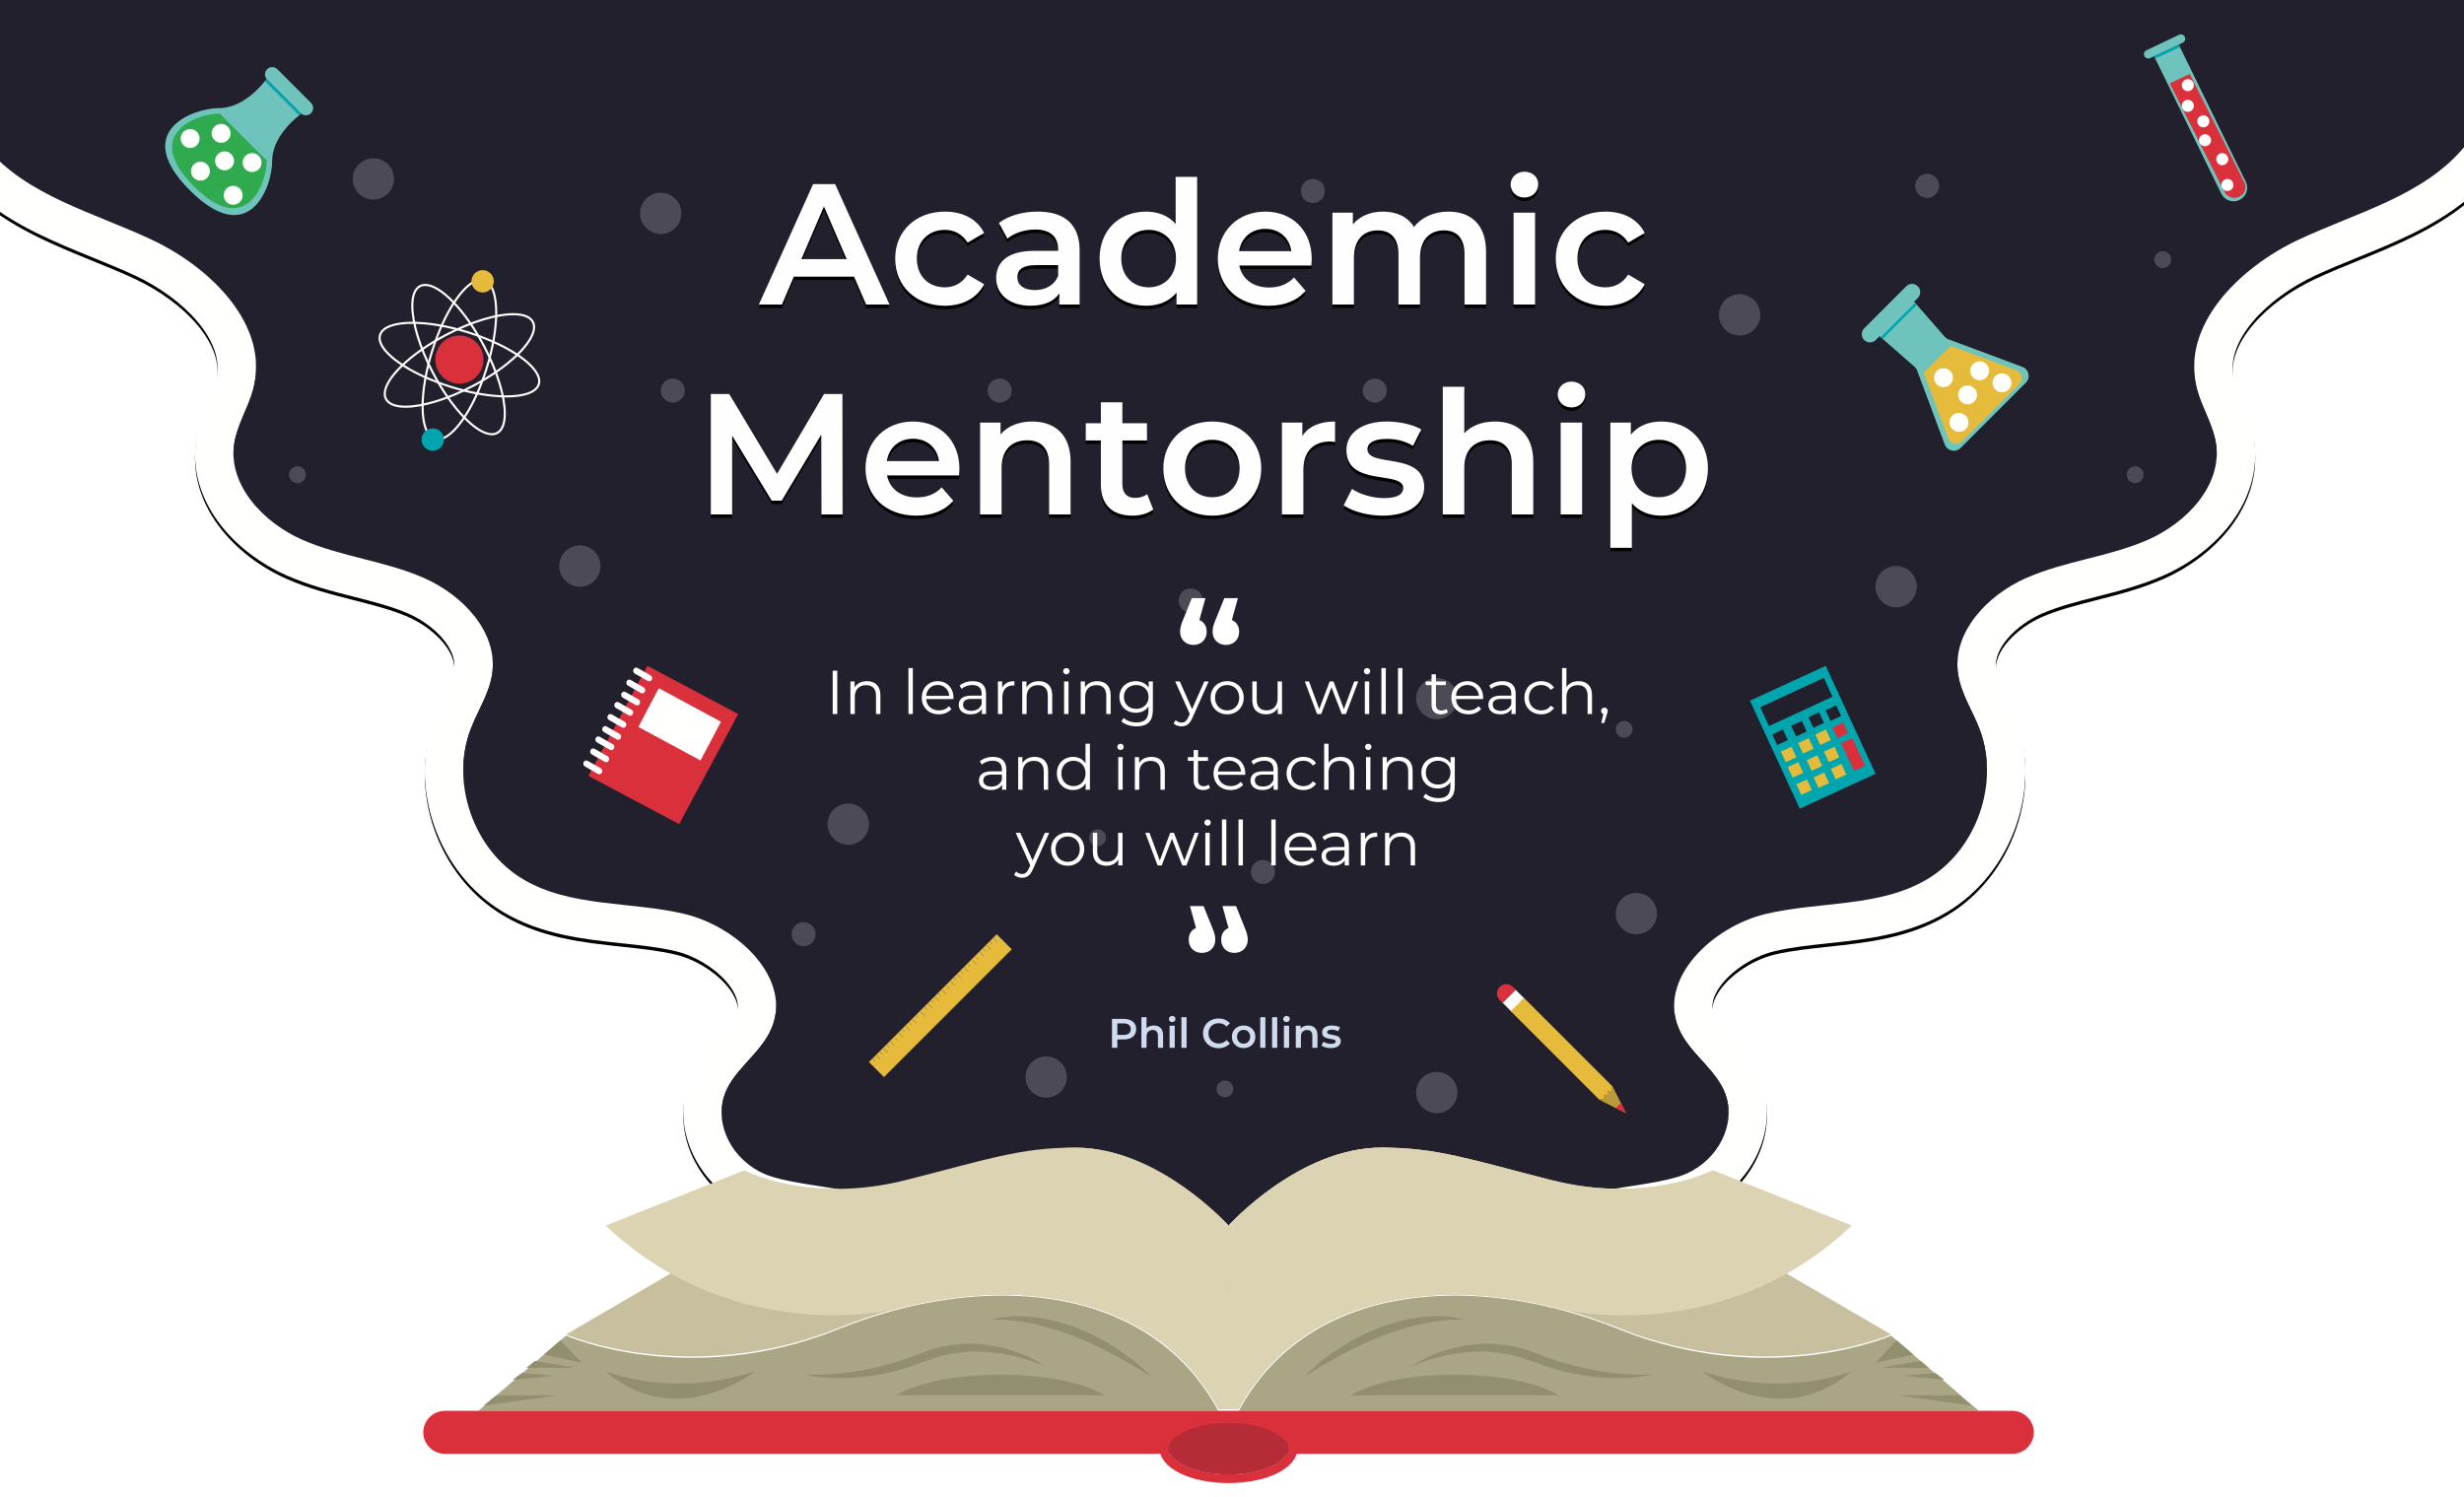 <svg xmlns="http://www.w3.org/2000/svg" xmlns:xlink="http://www.w3.org/1999/xlink" width="1432" height="870" version="1.1" viewBox="0 0 1432 870"><title>Group 14</title><desc>Created with Sketch.</desc><defs><path id="path-1" d="M1343.841,140.048 C1309.447,156.167 1275.222,189.766 1284.793,226.421 C1287.639,237.325 1294.214,247.142 1295.891,258.285 C1299.55,282.569 1278.742,304.288 1256.176,314.152 C1233.607,324.014 1208.294,326.344 1185.725,336.203 C1163.156,346.065 1142.344,367.775 1145.992,392.062 C1147.684,403.327 1154.346,413.149 1158.425,423.79 C1170.376,454.978 1156.887,493.783 1128.136,510.921 C1100.526,527.378 1065.756,523.73 1034.438,531.071 C1003.12,538.412 970.835,569.055 983.904,598.349 C990.602,613.36 1007.556,622.747 1011.628,638.665 C1016.334,657.048 1003.528,677.039 983.984,683.325 C968.651,688.258 946.966,689.302 930.03,693.988 L927.159,692.841 C927.159,692.841 899.252,707.482 858.09,697.024 C823.158,688.148 809.202,683.061 785.532,683.079 C749.95,683.106 720,716.545 720,716.545 C720,716.545 690.05,683.106 654.468,683.079 C630.798,683.061 616.842,688.148 581.91,697.024 C540.748,707.482 512.841,692.841 512.841,692.841 L509.97,693.988 C493.034,689.302 471.349,688.258 456.013,683.325 C436.472,677.039 423.666,657.048 428.37,638.665 C432.444,622.747 449.398,613.36 456.096,598.349 C469.165,569.055 436.88,538.412 405.562,531.071 C374.241,523.73 339.474,527.378 311.864,510.921 C283.113,493.783 269.624,454.978 281.575,423.79 C285.654,413.149 292.316,403.327 294.008,392.062 C297.656,367.775 276.844,346.065 254.275,336.203 C231.704,326.344 206.393,324.014 183.824,314.152 C161.255,304.288 140.45,282.569 144.107,258.285 C145.786,247.142 152.361,237.325 155.207,226.421 C164.778,189.766 130.553,156.167 96.159,140.048 C62.583,124.314 23.603,114.637 0,86.417 L0,117.312 C18.604,132.038 40.516,140.968 61.884,149.669 C70.591,153.215 78.814,156.564 86.681,160.25 C114.457,173.267 139.492,198.241 133.607,220.787 C132.79,223.911 131.225,227.563 129.571,231.432 C126.682,238.182 123.407,245.832 122.032,254.963 C116.511,291.604 144.598,321.359 174.879,334.592 C187.834,340.255 200.903,343.584 213.544,346.802 C224.946,349.704 235.716,352.447 245.334,356.65 C259.825,362.98 273.736,376.718 271.928,388.748 C271.316,392.823 268.865,397.937 266.268,403.349 C264.395,407.256 262.457,411.297 260.725,415.811 C244.874,457.171 262.314,507.367 300.424,530.08 C322.509,543.247 347.346,545.893 369.256,548.229 C380.323,549.409 390.776,550.523 400.465,552.794 C414.745,556.143 429.52,566.737 434.831,577.436 C437.702,583.223 436.807,586.796 435.706,589.263 C434.145,592.76 430.381,596.914 426.396,601.314 C419.25,609.204 410.355,619.023 406.743,633.133 C399.204,662.57 418.241,694.615 449.173,704.564 C458.934,707.703 469.895,709.396 480.496,711.034 C488.736,712.306 497.253,713.62 504.011,715.492 L511.271,717.5 L512.865,716.862 C521.537,719.787 535.178,723.1 552.433,723.1 C564.011,723.1 575.779,721.603 587.411,718.647 C593.927,716.994 599.721,715.467 604.988,714.08 C626.972,708.294 638.005,705.389 654.452,705.389 C675.139,705.405 696.781,724.198 703.401,731.47 L720,750 L736.635,731.427 C742.681,724.678 764.642,705.407 785.653,705.389 C801.995,705.389 813.028,708.294 835.008,714.08 C840.275,715.465 846.07,716.991 852.589,718.647 C864.219,721.603 875.989,723.1 887.567,723.1 C904.822,723.1 918.461,719.787 927.135,716.862 L928.729,717.5 L935.989,715.492 C942.745,713.62 951.264,712.306 959.502,711.034 C970.102,709.396 981.064,707.703 990.825,704.564 C1021.757,694.615 1040.792,662.572 1033.257,633.133 C1029.645,619.023 1020.752,609.204 1013.606,601.314 C1009.619,596.914 1005.855,592.76 1004.294,589.263 C1003.193,586.796 1002.298,583.223 1005.169,577.436 C1010.48,566.737 1025.253,556.143 1039.537,552.794 C1049.224,550.523 1059.675,549.409 1070.742,548.229 C1092.656,545.893 1117.491,543.247 1139.574,530.083 C1177.686,507.367 1195.124,457.171 1179.273,415.809 C1177.543,411.297 1175.605,407.256 1173.732,403.349 C1171.135,397.937 1168.684,392.823 1168.07,388.746 C1166.264,376.718 1180.175,362.98 1194.669,356.648 C1204.284,352.447 1215.054,349.704 1226.456,346.802 C1239.097,343.584 1252.166,340.255 1265.121,334.592 C1295.402,321.359 1323.487,291.604 1317.968,254.963 C1316.591,245.832 1313.318,238.182 1310.429,231.432 C1308.775,227.563 1307.207,223.911 1306.393,220.787 C1300.505,198.241 1325.543,173.267 1353.321,160.25 C1361.186,156.564 1369.409,153.215 1378.116,149.669 C1399.484,140.968 1421.396,132.038 1440,117.312 L1440,36 L1440,86.417 C1416.397,114.637 1377.417,124.314 1343.841,140.048 Z"/><filter id="filter-2" width="106.2%" height="110.3%" x="-3.1%" y="-3.1%" filterUnits="objectBoundingBox"><feMorphology in="SourceAlpha" operator="dilate" radius="5" result="shadowSpreadOuter1"/><feOffset dx="0" dy="2" in="shadowSpreadOuter1" result="shadowOffsetOuter1"/><feGaussianBlur in="shadowOffsetOuter1" result="shadowBlurOuter1" stdDeviation="9.5"/><feColorMatrix in="shadowBlurOuter1" type="matrix" values="0 0 0 0 0.322 0 0 0 0 0.302 0 0 0 0 0.302 0 0 0 0.5 0"/></filter><path id="path-3" d="M462.45,177 L469.35,160.8 L504.35,160.8 L511.35,177 L524.95,177 L493.35,107 L480.55,107 L449.05,177 L462.45,177 Z M500.05,150.6 L473.75,150.6 L486.85,120 L500.05,150.6 Z M557.15,177.7 C567.55,177.7 575.85,173.2 579.95,165.2 L570.35,159.6 C567.15,164.7 562.35,167 557.05,167 C547.85,167 540.85,160.7 540.85,150.3 C540.85,140 547.85,133.6 557.05,133.6 C562.35,133.6 567.15,135.9 570.35,141 L579.95,135.4 C575.85,127.3 567.55,123 557.15,123 C540.25,123 528.25,134.3 528.25,150.3 C528.25,166.3 540.25,177.7 557.15,177.7 Z M606.85,177.7 C614.85,177.7 620.65,175.1 623.65,170.5 L623.65,177 L635.45,177 L635.45,145.7 C635.45,130.3 626.55,123 611.15,123 C602.55,123 594.25,125.2 588.55,129.6 L593.45,138.7 C597.45,135.4 603.65,133.4 609.65,133.4 C618.55,133.4 622.95,137.7 622.95,145 L622.95,145.8 L609.15,145.8 C592.95,145.8 586.95,152.8 586.95,161.7 C586.95,171 594.65,177.7 606.85,177.7 Z M609.45,168.6 C603.05,168.6 599.25,165.7 599.25,161.2 C599.25,157.3 601.55,154.1 610.05,154.1 L622.95,154.1 L622.95,160.3 C620.85,165.8 615.55,168.6 609.45,168.6 Z M674.05,177.7 C681.35,177.7 687.55,175.2 691.75,170.1 L691.75,177 L703.75,177 L703.75,102.8 L691.25,102.8 L691.25,130.2 C687.05,125.3 680.95,123 674.05,123 C658.55,123 647.05,133.7 647.05,150.3 C647.05,166.9 658.55,177.7 674.05,177.7 Z M675.55,167 C666.55,167 659.65,160.5 659.65,150.3 C659.65,140.1 666.55,133.6 675.55,133.6 C684.55,133.6 691.45,140.1 691.45,150.3 C691.45,160.5 684.55,167 675.55,167 Z M745.25,177.7 C754.45,177.7 761.95,174.7 766.75,169 L760.05,161.3 C756.25,165.2 751.55,167.1 745.55,167.1 C736.25,167.1 729.75,162.1 728.25,154.3 L770.15,154.3 C770.25,153.1 770.35,151.6 770.35,150.6 C770.35,133.9 758.95,123 743.35,123 C727.45,123 715.75,134.4 715.75,150.3 C715.75,166.2 727.35,177.7 745.25,177.7 Z M758.45,146 L728.15,146 C729.35,138.2 735.25,133 743.35,133 C751.55,133 757.45,138.3 758.45,146 Z M794.85,177 L794.85,149.9 C794.85,139.3 800.45,133.9 808.75,133.9 C816.35,133.9 820.75,138.5 820.75,148 L820.75,177 L833.25,177 L833.25,149.9 C833.25,139.3 838.95,133.9 847.15,133.9 C854.75,133.9 859.15,138.5 859.15,148 L859.15,177 L871.65,177 L871.65,146.4 C871.65,130.3 862.65,123 849.75,123 C841.25,123 834.05,126.4 829.75,131.9 C826.05,125.9 819.55,123 811.75,123 C804.45,123 798.25,125.6 794.25,130.4 L794.25,123.6 L782.35,123.6 L782.35,177 L794.85,177 Z M893.95,114.8 C898.65,114.8 901.95,111.4 901.95,107 C901.95,102.9 898.55,99.8 893.95,99.8 C889.35,99.8 885.95,103.1 885.95,107.3 C885.95,111.5 889.35,114.8 893.95,114.8 Z M900.15,177 L900.15,123.6 L887.65,123.6 L887.65,177 L900.15,177 Z M941.05,177.7 C951.45,177.7 959.75,173.2 963.85,165.2 L954.25,159.6 C951.05,164.7 946.25,167 940.95,167 C931.75,167 924.75,160.7 924.75,150.3 C924.75,140 931.75,133.6 940.95,133.6 C946.25,133.6 951.05,135.9 954.25,141 L963.85,135.4 C959.75,127.3 951.45,123 941.05,123 C924.15,123 912.15,134.3 912.15,150.3 C912.15,166.3 924.15,177.7 941.05,177.7 Z M433.5,299 L433.5,253.2 L456.5,291 L462.3,291 L485.3,252.6 L485.4,299 L497.7,299 L497.6,229 L486.9,229 L459.6,275.4 L431.8,229 L421.1,229 L421.1,299 L433.5,299 Z M540.5,299.7 C549.7,299.7 557.2,296.7 562,291 L555.3,283.3 C551.5,287.2 546.8,289.1 540.8,289.1 C531.5,289.1 525,284.1 523.5,276.3 L565.4,276.3 C565.5,275.1 565.6,273.6 565.6,272.6 C565.6,255.9 554.2,245 538.6,245 C522.7,245 511,256.4 511,272.3 C511,288.2 522.6,299.7 540.5,299.7 Z M553.7,268 L523.4,268 C524.6,260.2 530.5,255 538.6,255 C546.8,255 552.7,260.3 553.7,268 Z M590.1,299 L590.1,272 C590.1,261.3 596.1,255.9 605,255.9 C613,255.9 617.7,260.5 617.7,270 L617.7,299 L630.2,299 L630.2,268.4 C630.2,252.3 620.7,245 607.9,245 C600.1,245 593.6,247.6 589.5,252.5 L589.5,245.6 L577.6,245.6 L577.6,299 L590.1,299 Z M666.2,299.7 C670.7,299.7 675.2,298.5 678.2,296.1 L674.7,287.2 C672.8,288.7 670.3,289.4 667.7,289.4 C662.9,289.4 660.3,286.6 660.3,281.4 L660.3,256 L674.6,256 L674.6,246 L660.3,246 L660.3,233.8 L647.8,233.8 L647.8,246 L639,246 L639,256 L647.8,256 L647.8,281.7 C647.8,293.5 654.5,299.7 666.2,299.7 Z M712.5,299.7 C729.1,299.7 741,288.3 741,272.3 C741,256.3 729.1,245 712.5,245 C696.1,245 684.1,256.3 684.1,272.3 C684.1,288.3 696.1,299.7 712.5,299.7 Z M712.5,289 C703.5,289 696.7,282.5 696.7,272.3 C696.7,262.1 703.5,255.6 712.5,255.6 C721.6,255.6 728.4,262.1 728.4,272.3 C728.4,282.5 721.6,289 712.5,289 Z M765.5,299 L765.5,273.1 C765.5,262.2 771.5,256.6 781,256.6 C781.9,256.6 782.8,256.7 783.9,256.9 L783.9,245 C775,245 768.5,247.8 764.9,253.4 L764.9,245.6 L753,245.6 L753,299 L765.5,299 Z M811.5,299.7 C826.5,299.7 835.7,293.2 835.7,283.2 C835.7,262.3 802.7,271.9 802.7,261.1 C802.7,257.6 806.3,255.1 813.9,255.1 C819,255.1 824.1,256.1 829.2,259.1 L834,249.6 C829.2,246.7 821.1,245 814,245 C799.6,245 790.5,251.6 790.5,261.7 C790.5,283 823.5,273.4 823.5,283.6 C823.5,287.3 820.2,289.5 812.3,289.5 C805.6,289.5 798.4,287.3 793.7,284.2 L788.9,293.7 C793.7,297.1 802.6,299.7 811.5,299.7 Z M859,299 L859,272 C859,261.3 865,255.9 873.9,255.9 C881.9,255.9 886.6,260.5 886.6,270 L886.6,299 L899.1,299 L899.1,268.4 C899.1,252.3 889.6,245 876.8,245 C869.4,245 863.1,247.4 859,251.8 L859,224.8 L846.5,224.8 L846.5,299 L859,299 Z M921.3,236.8 C926,236.8 929.3,233.4 929.3,229 C929.3,224.9 925.9,221.8 921.3,221.8 C916.7,221.8 913.3,225.1 913.3,229.3 C913.3,233.5 916.7,236.8 921.3,236.8 Z M927.5,299 L927.5,245.6 L915,245.6 L915,299 L927.5,299 Z M956.4,318.4 L956.4,292.5 C960.7,297.4 966.7,299.7 973.5,299.7 C989.1,299.7 1000.6,288.9 1000.6,272.3 C1000.6,255.8 989.1,245 973.5,245 C966.2,245 960,247.5 955.8,252.6 L955.8,245.6 L943.9,245.6 L943.9,318.4 L956.4,318.4 Z M972.1,289 C963.1,289 956.2,282.5 956.2,272.3 C956.2,262.1 963.1,255.6 972.1,255.6 C981.1,255.6 987.9,262.1 987.9,272.3 C987.9,282.5 981.1,289 972.1,289 Z"/><filter id="filter-4" width="102.4%" height="106.4%" x="-1.2%" y="-2.3%" filterUnits="objectBoundingBox"><feOffset dx="0" dy="2" in="SourceAlpha" result="shadowOffsetOuter1"/><feGaussianBlur in="shadowOffsetOuter1" result="shadowBlurOuter1" stdDeviation="2"/><feColorMatrix in="shadowBlurOuter1" type="matrix" values="0 0 0 0 0.565 0 0 0 0 0.539 0 0 0 0 0.539 0 0 0 1 0"/></filter><filter id="filter-5" width="104.6%" height="122.1%" x="-2.3%" y="-11%" filterUnits="objectBoundingBox"><feOffset dx="0" dy="3" in="SourceAlpha" result="shadowOffsetOuter1"/><feGaussianBlur in="shadowOffsetOuter1" result="shadowBlurOuter1" stdDeviation="4"/><feColorMatrix in="shadowBlurOuter1" result="shadowMatrixOuter1" type="matrix" values="0 0 0 0 0 0 0 0 0 0 0 0 0 0 0 0 0 0 0.5 0"/><feMerge><feMergeNode in="shadowMatrixOuter1"/><feMergeNode in="SourceGraphic"/></feMerge></filter></defs><g id="Page-1" fill="none" fill-rule="evenodd" stroke="none" stroke-width="1"><g id="Desktop-HD-Copy-11" transform="translate(0, -143)"><g id="Group-14" transform="translate(-8, 143)"><g id="Group-13"><g id="Group-8"><g id="Fill-373"><use fill="#000" fill-opacity="1" filter="url(#filter-2)" xlink:href="#path-1"/><use fill="#FFFFFE" fill-rule="evenodd" xlink:href="#path-1"/></g><path id="Fill-375" fill="#22202C" d="M720,0 L0,0 L0,85.577 C23.603,113.856 62.583,123.552 96.159,139.319 C130.553,155.471 164.778,189.139 155.207,225.869 C152.361,236.796 145.786,246.633 144.107,257.799 C140.45,282.133 161.255,303.896 183.824,313.781 C206.393,323.663 231.704,325.997 254.275,335.877 C276.844,345.759 297.656,367.514 294.008,391.85 C292.316,403.139 285.654,412.981 281.575,423.643 C269.624,454.895 283.113,493.78 311.864,510.953 C339.474,527.445 374.241,523.789 405.562,531.145 C436.88,538.501 469.165,569.207 456.096,598.561 C449.398,613.603 432.444,623.009 428.37,638.96 C423.666,657.38 436.472,677.413 456.013,683.711 C471.349,688.655 493.034,689.701 509.97,694.396 L512.841,693.247 C512.841,693.247 540.748,707.918 581.91,697.439 C616.842,688.545 630.798,683.447 654.468,683.465 C690.05,683.492 720,717 720,717 C720,717 749.95,683.492 785.532,683.465 C809.202,683.447 823.158,688.545 858.09,697.439 C899.252,707.918 927.159,693.247 927.159,693.247 L930.03,694.396 C946.966,689.701 968.651,688.655 983.984,683.711 C1003.528,677.413 1016.334,657.38 1011.628,638.96 C1007.556,623.009 990.602,613.603 983.904,598.561 C970.835,569.207 1003.12,538.501 1034.438,531.145 C1065.756,523.789 1100.526,527.445 1128.136,510.953 C1156.887,493.78 1170.376,454.895 1158.425,423.643 C1154.346,412.981 1147.684,403.139 1145.992,391.85 C1142.344,367.514 1163.156,345.759 1185.725,335.877 C1208.294,325.997 1233.607,323.663 1256.176,313.781 C1278.742,303.896 1299.55,282.133 1295.891,257.799 C1294.214,246.633 1287.639,236.796 1284.793,225.869 C1275.222,189.139 1309.447,155.471 1343.841,139.319 C1377.417,123.552 1416.397,113.856 1440,85.577 L1440,0 L720,0"/></g><path id="PhilCollins" fill="#CFDBEE" fill-rule="nonzero" d="M657.376,609 L657.376,604.152 L661.168,604.152 C665.584,604.152 668.32,601.872 668.32,598.176 C668.32,594.456 665.584,592.2 661.168,592.2 L654.256,592.2 L654.256,609 L657.376,609 Z M661.024,601.512 L657.376,601.512 L657.376,594.84 L661.024,594.84 C663.76,594.84 665.176,596.064 665.176,598.176 C665.176,600.288 663.76,601.512 661.024,601.512 Z M674.34,609 L674.34,602.52 C674.34,599.952 675.78,598.656 677.916,598.656 C679.836,598.656 680.964,599.76 680.964,602.04 L680.964,609 L683.964,609 L683.964,601.656 C683.964,597.792 681.684,596.04 678.612,596.04 C676.836,596.04 675.324,596.616 674.34,597.672 L674.34,591.192 L671.34,591.192 L671.34,609 L674.34,609 Z M689.239,594.072 C690.367,594.072 691.159,593.256 691.159,592.2 C691.159,591.216 690.343,590.472 689.239,590.472 C688.135,590.472 687.319,591.264 687.319,592.272 C687.319,593.28 688.135,594.072 689.239,594.072 Z M690.727,609 L690.727,596.184 L687.727,596.184 L687.727,609 L690.727,609 Z M697.611,609 L697.611,591.192 L694.611,591.192 L694.611,609 L697.611,609 Z M716.13,609.24 C718.89,609.24 721.242,608.256 722.802,606.432 L720.786,604.512 C719.562,605.856 718.05,606.504 716.298,606.504 C712.818,606.504 710.298,604.056 710.298,600.6 C710.298,597.144 712.818,594.696 716.298,594.696 C718.05,594.696 719.562,595.344 720.786,596.664 L722.802,594.768 C721.242,592.944 718.89,591.96 716.154,591.96 C710.994,591.96 707.154,595.584 707.154,600.6 C707.154,605.616 710.994,609.24 716.13,609.24 Z M730.741,609.168 C734.725,609.168 737.581,606.432 737.581,602.592 C737.581,598.752 734.725,596.04 730.741,596.04 C726.805,596.04 723.925,598.752 723.925,602.592 C723.925,606.432 726.805,609.168 730.741,609.168 Z M730.741,606.6 C728.581,606.6 726.949,605.04 726.949,602.592 C726.949,600.144 728.581,598.584 730.741,598.584 C732.925,598.584 734.557,600.144 734.557,602.592 C734.557,605.04 732.925,606.6 730.741,606.6 Z M743.409,609 L743.409,591.192 L740.409,591.192 L740.409,609 L743.409,609 Z M750.292,609 L750.292,591.192 L747.292,591.192 L747.292,609 L750.292,609 Z M755.688,594.072 C756.816,594.072 757.608,593.256 757.608,592.2 C757.608,591.216 756.792,590.472 755.688,590.472 C754.584,590.472 753.768,591.264 753.768,592.272 C753.768,593.28 754.584,594.072 755.688,594.072 Z M757.176,609 L757.176,596.184 L754.176,596.184 L754.176,609 L757.176,609 Z M764.059,609 L764.059,602.52 C764.059,599.952 765.499,598.656 767.635,598.656 C769.555,598.656 770.683,599.76 770.683,602.04 L770.683,609 L773.683,609 L773.683,601.656 C773.683,597.792 771.403,596.04 768.331,596.04 C766.459,596.04 764.899,596.664 763.915,597.84 L763.915,596.184 L761.059,596.184 L761.059,609 L764.059,609 Z M781.407,609.168 C785.007,609.168 787.215,607.608 787.215,605.208 C787.215,600.192 779.295,602.496 779.295,599.904 C779.295,599.064 780.159,598.464 781.983,598.464 C783.207,598.464 784.431,598.704 785.655,599.424 L786.807,597.144 C785.655,596.448 783.711,596.04 782.007,596.04 C778.551,596.04 776.367,597.624 776.367,600.048 C776.367,605.16 784.287,602.856 784.287,605.304 C784.287,606.192 783.495,606.72 781.599,606.72 C779.991,606.72 778.263,606.192 777.135,605.448 L775.983,607.728 C777.135,608.544 779.271,609.168 781.407,609.168 Z"/><path id="Fill-590" fill="#4B4A55" d="M645.893,491.786 C643.191,491.786 641,489.595 641,486.893 C641,484.191 643.191,482 645.893,482 C648.595,482 650.786,484.191 650.786,486.893 C650.786,489.595 648.595,491.786 645.893,491.786"/><path id="Fill-590-Copy" fill="#4B4A55" d="M719.893,637.786 C717.191,637.786 715,635.595 715,632.893 C715,630.191 717.191,628 719.893,628 C722.595,628 724.786,630.191 724.786,632.893 C724.786,635.595 722.595,637.786 719.893,637.786"/><path id="Fill-590-Copy-2" fill="#4B4A55" d="M951.893,428.786 C949.191,428.786 947,426.595 947,423.893 C947,421.191 949.191,419 951.893,419 C954.595,419 956.786,421.191 956.786,423.893 C956.786,426.595 954.595,428.786 951.893,428.786"/><path id="Fill-590-Copy-4" fill="#4B4A55" d="M1248.893,280.786 C1246.191,280.786 1244,278.595 1244,275.893 C1244,273.191 1246.191,271 1248.893,271 C1251.595,271 1253.786,273.191 1253.786,275.893 C1253.786,278.595 1251.595,280.786 1248.893,280.786"/><path id="Fill-590-Copy-5" fill="#4B4A55" d="M1264.893,155.786 C1262.191,155.786 1260,153.595 1260,150.893 C1260,148.191 1262.191,146 1264.893,146 C1267.595,146 1269.786,148.191 1269.786,150.893 C1269.786,153.595 1267.595,155.786 1264.893,155.786"/><path id="Fill-590-Copy-3" fill="#4B4A55" d="M180.893,280.786 C178.191,280.786 176,278.595 176,275.893 C176,273.191 178.191,271 180.893,271 C183.595,271 185.786,273.191 185.786,275.893 C185.786,278.595 183.595,280.786 180.893,280.786"/><path id="Fill-575" fill="#4B4A55" d="M742,513.786 C738.134,513.786 735,510.653 735,506.786 C735,502.92 738.134,499.786 742,499.786 C745.866,499.786 749,502.92 749,506.786 C749,510.653 745.866,513.786 742,513.786"/><path id="Fill-575-Copy-8" fill="#4B4A55" d="M1128,115 C1124.134,115 1121,111.867 1121,108 C1121,104.134 1124.134,101 1128,101 C1131.866,101 1135,104.134 1135,108 C1135,111.867 1131.866,115 1128,115"/><path id="Fill-575-Copy-7" fill="#4B4A55" d="M771,118 C767.134,118 764,114.867 764,111 C764,107.134 767.134,104 771,104 C774.866,104 778,107.134 778,111 C778,114.867 774.866,118 771,118"/><path id="Fill-575-Copy-3" fill="#4B4A55" d="M475,550 C471.134,550 468,546.867 468,543 C468,539.134 471.134,536 475,536 C478.866,536 482,539.134 482,543 C482,546.867 478.866,550 475,550"/><path id="Fill-575-Copy-4" fill="#4B4A55" d="M700,356 C696.134,356 693,352.867 693,349 C693,345.134 696.134,342 700,342 C703.866,342 707,345.134 707,349 C707,352.867 703.866,356 700,356"/><path id="Fill-575-Copy-6" fill="#4B4A55" d="M807,234 C803.134,234 800,230.867 800,227 C800,223.134 803.134,220 807,220 C810.866,220 814,223.134 814,227 C814,230.867 810.866,234 807,234"/><path id="Fill-575-Copy-5" fill="#4B4A55" d="M589,234 C585.134,234 582,230.867 582,227 C582,223.134 585.134,220 589,220 C592.866,220 596,223.134 596,227 C596,230.867 592.866,234 589,234"/><path id="Fill-575-Copy-2" fill="#4B4A55" d="M399,234 C395.134,234 392,230.867 392,227 C392,223.134 395.134,220 399,220 C402.866,220 406,223.134 406,227 C406,230.867 402.866,234 399,234"/><path id="Fill-580" fill="#4B4A55" d="M345.001,341 C338.371,341 333,335.629 333,329 C333,322.373 338.371,317 345.001,317 C351.629,317 357,322.373 357,329 C357,335.629 351.629,341 345.001,341"/><path id="Fill-580-Copy-11" fill="#4B4A55" d="M225.001,116 C218.371,116 213,110.629 213,104 C213,97.373 218.371,92 225.001,92 C231.629,92 237,97.373 237,104 C237,110.629 231.629,116 225.001,116"/><path id="Fill-580-Copy-2" fill="#4B4A55" d="M501.001,491 C494.371,491 489,485.629 489,479 C489,472.373 494.371,467 501.001,467 C507.629,467 513,472.373 513,479 C513,485.629 507.629,491 501.001,491"/><path id="Fill-580-Copy-3" fill="#4B4A55" d="M616.001,638 C609.371,638 604,632.629 604,626 C604,619.373 609.371,614 616.001,614 C622.629,614 628,619.373 628,626 C628,632.629 622.629,638 616.001,638"/><path id="Fill-580-Copy-4" fill="#4B4A55" d="M843.001,647 C836.371,647 831,641.629 831,635 C831,628.373 836.371,623 843.001,623 C849.629,623 855,628.373 855,635 C855,641.629 849.629,647 843.001,647"/><path id="Fill-580-Copy-5" fill="#4B4A55" d="M959.001,543 C952.371,543 947,537.629 947,531 C947,524.373 952.371,519 959.001,519 C965.629,519 971,524.373 971,531 C971,537.629 965.629,543 959.001,543"/><path id="Fill-580-Copy-8" fill="#4B4A55" d="M1110.001,353 C1103.371,353 1098,347.629 1098,341 C1098,334.373 1103.371,329 1110.001,329 C1116.629,329 1122,334.373 1122,341 C1122,347.629 1116.629,353 1110.001,353"/><path id="Fill-580-Copy-6" fill="#4B4A55" d="M843.001,418 C836.371,418 831,412.629 831,406 C831,399.373 836.371,394 843.001,394 C849.629,394 855,399.373 855,406 C855,412.629 849.629,418 843.001,418"/><path id="Fill-580-Copy-7" fill="#4B4A55" d="M1019.001,195 C1012.371,195 1007,189.629 1007,183 C1007,176.373 1012.371,171 1019.001,171 C1025.629,171 1031,176.373 1031,183 C1031,189.629 1025.629,195 1019.001,195"/><path id="Fill-580-Copy" fill="#4B4A55" d="M392.001,136 C385.371,136 380,130.629 380,124 C380,117.373 385.371,112 392.001,112 C398.629,112 404,117.373 404,124 C404,130.629 398.629,136 392.001,136"/><g id="Group-11" transform="translate(878, 572)"><polyline id="Fill-430" fill="#FFFFFE" points="10.559 3 3 10.557 8.441 16 16 8.443 10.559 3"/><path id="Fill-431" fill="#DA303C" d="M1.597,1.596 L1.597,1.596 C-0.532,3.726 -0.532,7.176 1.597,9.304 L3.293,11 L11,3.292 L9.304,1.596 C7.175,-0.532 3.725,-0.532 1.597,1.596"/><polyline id="Fill-432" fill="#BB9A3C" points="59 66.997 75 75 66.997 59 66.775 62.203 64.289 61.709 64.643 64.643 62.063 63.934 62.172 66.959 59 66.997"/><polyline id="Fill-433" fill="#DA303C" points="69 72 75 75 71.999 69 69 72"/><polyline id="Fill-434" fill="#E6BA3B" points="8 15.702 59.298 67 62.353 66.963 62.248 64.05 64.732 64.732 64.391 61.907 66.785 62.382 67 59.298 15.702 8 8 15.702"/></g><g id="Group-10" transform="translate(1254, 20)"><path id="Fill-409" fill="#6FC3BD" d="M13.127,9.449 L6,12.897 L44.943,92.561 C46.858,96.478 51.6,98.108 55.539,96.205 C59.475,94.299 61.115,89.581 59.199,85.666 L20.257,6 L13.127,9.449"/><path id="Fill-410" fill="#6FC3BD" d="M20.291,0.255 L10.871,4.73 L1.452,9.208 C0.171,9.817 -0.362,11.328 0.259,12.579 C0.885,13.834 2.428,14.355 3.708,13.745 L22.547,4.79 C23.828,4.181 24.363,2.672 23.74,1.418 C23.116,0.167 21.571,-0.355 20.291,0.255"/><polyline id="Fill-411" fill="#00A5AE" points="21 7.369 20.303 6 13.352 9.222 13.256 9.268 13.15 9.316 6 12.631 6.697 14 21 7.369"/><path id="Fill-412" fill="#DA303C" d="M20.808,25.73 L15,28.457 L46.732,91.487 C48.292,94.587 52.156,95.877 55.364,94.371 C58.572,92.862 59.908,89.129 58.348,86.03 L26.616,23 L20.808,25.73"/><path id="Fill-413" fill="#FFFFFE" d="M28.646,27.971 C29.493,29.707 28.767,31.802 27.031,32.646 C25.292,33.493 23.2,32.767 22.353,31.031 C21.508,29.292 22.232,27.197 23.971,26.353 C25.707,25.508 27.802,26.232 28.646,27.971"/><path id="Fill-414" fill="#FFFFFE" d="M37.647,48.971 C38.492,50.707 37.768,52.802 36.031,53.646 C34.292,54.493 32.2,53.767 31.353,52.031 C30.508,50.294 31.232,48.2 32.971,47.353 C34.708,46.508 36.802,47.232 37.647,48.971"/><path id="Fill-415" fill="#FFFFFE" d="M38.646,59.969 C39.493,61.706 38.769,63.8 37.03,64.647 C35.294,65.492 33.2,64.768 32.353,63.029 C31.508,61.293 32.232,59.198 33.97,58.354 C35.707,57.507 37.801,58.233 38.646,59.969"/><path id="Fill-416" fill="#FFFFFE" d="M28.647,39.969 C29.492,41.708 28.768,43.802 27.031,44.647 C25.292,45.492 23.198,44.768 22.353,43.031 C21.508,41.292 22.232,39.198 23.969,38.353 C25.708,37.508 27.802,38.232 28.647,39.969"/><path id="Fill-417" fill="#FFFFFE" d="M48.647,70.969 C49.492,72.708 48.768,74.802 47.031,75.647 C45.292,76.492 43.198,75.768 42.353,74.031 C41.508,72.292 42.232,70.198 43.969,69.353 C45.708,68.508 47.802,69.232 48.647,70.969"/><path id="Fill-418" fill="#FFFFFE" d="M51.647,85.969 C52.492,87.708 51.768,89.802 50.029,90.647 C48.293,91.492 46.198,90.768 45.354,89.031 C44.507,87.292 45.233,85.198 46.969,84.353 C48.708,83.508 50.803,84.232 51.647,85.969"/></g><g id="Group-9" transform="translate(104, 39)"><path id="Fill-501" fill="#6FC3BD" d="M62.182,54.509 C62.182,38.951 79,27.18 79,27.18 L58.82,7 C58.82,7 47.046,23.815 31.491,23.815 C15.934,23.815 -19.914,37.384 14.351,71.65 C48.616,105.915 62.182,70.064 62.182,54.509"/><path id="Fill-502" fill="#6FC3BD" d="M84.763,20.795 L65.207,1.237 C63.559,-0.412 60.886,-0.412 59.237,1.237 C57.588,2.886 57.588,5.556 59.237,7.205 L78.793,26.763 C80.441,28.412 83.114,28.412 84.763,26.763 C86.412,25.114 86.412,22.441 84.763,20.795"/><path id="Fill-503" fill="#00A5AE" d="M77.728,28 C78.516,27.374 79,27.035 79,27.035 L69.139,17.175 L69.065,17.099 L58.967,7 C58.967,7 58.626,7.481 58,8.27 L77.728,28"/><path id="Fill-504" fill="#30AA4F" d="M59,54.291 L31.708,27 C17.873,27.084 -13.508,39.102 16.693,69.306 C46.895,99.51 58.916,68.126 59,54.291"/><path id="Fill-505" fill="#FFFFFE" d="M18.389,45.389 C16.241,47.537 12.759,47.537 10.611,45.389 C8.463,43.241 8.463,39.759 10.611,37.611 C12.759,35.463 16.241,35.463 18.389,37.611 C20.537,39.759 20.537,43.241 18.389,45.389"/><path id="Fill-506" fill="#FFFFFE" d="M24.389,64.389 C22.241,66.537 18.757,66.537 16.611,64.389 C14.463,62.241 14.463,58.759 16.611,56.611 C18.757,54.463 22.241,54.463 24.389,56.611 C26.537,58.759 26.537,62.241 24.389,64.389"/><path id="Fill-507" fill="#FFFFFE" d="M36.389,42.389 C34.241,44.537 30.759,44.537 28.611,42.389 C26.463,40.241 26.463,36.759 28.611,34.611 C30.759,32.463 34.241,32.463 36.389,34.611 C38.537,36.759 38.537,40.241 36.389,42.389"/><path id="Fill-508" fill="#FFFFFE" d="M38.391,58.391 C36.242,60.536 32.757,60.536 30.611,58.391 C28.463,56.242 28.463,52.758 30.611,50.609 C32.757,48.464 36.242,48.464 38.391,50.609 C40.536,52.758 40.536,56.242 38.391,58.391"/><path id="Fill-509" fill="#FFFFFE" d="M54.389,59.389 C52.243,61.537 48.759,61.537 46.611,59.389 C44.463,57.243 44.463,53.759 46.611,51.611 C48.759,49.463 52.243,49.463 54.389,51.611 C56.537,53.759 56.537,57.243 54.389,59.389"/><path id="Fill-510" fill="#FFFFFE" d="M43.389,78.389 C41.243,80.537 37.759,80.537 35.611,78.389 C33.463,76.241 33.463,72.757 35.611,70.609 C37.759,68.464 41.243,68.464 43.389,70.609 C45.537,72.757 45.537,76.241 43.389,78.389"/></g><g id="Group-7" transform="translate(513, 543)"><polyline id="Fill-435" fill="#E6BA3B" points="83 8.737 8.737 83 0 74.263 74.262 0 83 8.737"/><polyline id="Fill-436" fill="#BB9A3C" points="2 72.413 3.586 74 4 73.587 2.414 72"/><polyline id="Fill-437" fill="#BB9A3C" points="4 70.44 6.559 73 7 72.559 4.44 70"/><polyline id="Fill-438" fill="#BB9A3C" points="6 68.414 7.587 70 8 69.586 6.413 68"/><polyline id="Fill-439" fill="#BB9A3C" points="8 66.441 10.56 69 11 68.56 8.44 66"/><polyline id="Fill-440" fill="#BB9A3C" points="10 64.413 11.586 66 12 65.587 10.413 64"/><polyline id="Fill-441" fill="#BB9A3C" points="12 62.44 14.56 65 15 64.56 12.441 62"/><polyline id="Fill-442" fill="#BB9A3C" points="15 60.413 16.587 62 17 61.587 15.413 60"/><polyline id="Fill-443" fill="#BB9A3C" points="17 57.441 19.56 60 20 59.559 17.44 57"/><polyline id="Fill-444" fill="#BB9A3C" points="19 55.414 20.587 57 21 56.586 19.413 55"/><polyline id="Fill-445" fill="#BB9A3C" points="21 53.44 23.56 56 24 55.56 21.44 53"/><polyline id="Fill-446" fill="#BB9A3C" points="23 51.413 24.586 53 25 52.587 23.414 51"/><polyline id="Fill-447" fill="#BB9A3C" points="25 49.44 27.559 52 28 51.559 25.44 49"/><polyline id="Fill-448" fill="#BB9A3C" points="27 47.413 28.587 49 29 48.587 27.413 47"/><polyline id="Fill-449" fill="#BB9A3C" points="30 45.441 32.56 48 33 47.56 30.44 45"/><polyline id="Fill-450" fill="#BB9A3C" points="32 42.413 33.587 44 34 43.586 32.413 42"/><polyline id="Fill-451" fill="#BB9A3C" points="34 40.44 36.56 43 37 42.56 34.441 40"/><polyline id="Fill-452" fill="#BB9A3C" points="36 38.413 37.587 40 38 39.587 36.414 38"/><polyline id="Fill-453" fill="#BB9A3C" points="38 36.44 40.559 39 41 38.559 38.44 36"/><polyline id="Fill-454" fill="#BB9A3C" points="40 34.414 41.587 36 42 35.586 40.413 34"/><polyline id="Fill-455" fill="#BB9A3C" points="42 32.44 44.56 35 45 34.56 42.44 32"/><polyline id="Fill-456" fill="#BB9A3C" points="45 30.413 46.586 32 47 31.587 45.414 30"/><polyline id="Fill-457" fill="#BB9A3C" points="47 27.44 49.559 30 50 29.56 47.441 27"/><polyline id="Fill-458" fill="#BB9A3C" points="49 25.413 50.587 27 51 26.587 49.413 25"/><polyline id="Fill-459" fill="#BB9A3C" points="51 23.441 53.559 26 54 25.56 51.44 23"/><polyline id="Fill-460" fill="#BB9A3C" points="53 21.414 54.587 23 55 22.586 53.413 21"/><polyline id="Fill-461" fill="#BB9A3C" points="55 19.44 57.56 22 58 21.56 55.441 19"/><polyline id="Fill-462" fill="#BB9A3C" points="57 17.413 58.586 19 59 18.587 57.414 17"/><polyline id="Fill-463" fill="#BB9A3C" points="60 15.44 62.559 18 63 17.559 60.44 15"/><polyline id="Fill-464" fill="#BB9A3C" points="62 13.414 63.587 15 64 14.586 62.413 13"/><polyline id="Fill-465" fill="#BB9A3C" points="64 10.441 66.56 13 67 12.56 64.44 10"/><polyline id="Fill-466" fill="#BB9A3C" points="66 8.413 67.586 10 68 9.587 66.413 8"/><polyline id="Fill-467" fill="#BB9A3C" points="68 6.44 70.559 9 71 8.56 68.441 6"/><polyline id="Fill-468" fill="#BB9A3C" points="70 4.413 71.587 6 72 5.587 70.413 4"/><polyline id="Fill-469" fill="#BB9A3C" points="72 2.44 74.56 5 75 4.559 72.44 2"/></g><g id="Group-6" transform="translate(228, 157)"><path id="Fill-494" fill="#FFFFFE" d="M61.373,44.282 L60.827,44.566 C68.591,59.354 72.777,73.761 72.772,83.324 C72.772,86.128 72.411,88.506 71.705,90.338 C70.997,92.172 69.967,93.443 68.61,94.147 C67.795,94.57 66.888,94.777 65.873,94.777 C61.798,94.807 56.027,91.247 50.006,84.993 C43.976,78.749 37.648,69.872 32.175,59.434 C24.412,44.648 20.223,30.239 20.23,20.676 C20.23,17.875 20.589,15.494 21.295,13.662 C22.006,11.828 23.035,10.557 24.39,9.853 C25.205,9.432 26.114,9.223 27.127,9.223 C31.205,9.193 36.975,12.753 42.994,19.009 C49.024,25.251 55.352,34.128 60.827,44.566 L61.373,44.282 L61.918,44 C56.393,33.47 50.016,24.511 43.882,18.161 C37.736,11.823 31.885,8.031 27.127,8 C25.944,8 24.825,8.249 23.821,8.768 C22.14,9.642 20.924,11.198 20.148,13.225 C19.368,15.256 19.002,17.772 19,20.676 C19.007,30.57 23.259,45.074 31.084,60 C36.607,70.53 42.987,79.489 49.121,85.839 C55.267,92.177 61.118,95.972 65.873,96 C67.058,96 68.175,95.753 69.179,95.232 C70.862,94.358 72.076,92.802 72.855,90.775 C73.634,88.744 74,86.228 74,83.324 C73.995,73.43 69.743,58.926 61.918,44 L61.373,44.282"/><path id="Fill-495" fill="#FFFFFE" d="M39.282,37.629 L39.564,38.175 C54.352,30.411 68.761,26.225 78.324,26.23 C81.125,26.23 83.506,26.591 85.336,27.297 C87.172,28.006 88.443,29.035 89.147,30.39 C89.568,31.205 89.777,32.114 89.777,33.127 C89.805,37.204 86.247,42.974 79.991,48.993 C73.749,55.025 64.872,61.35 54.434,66.825 C39.646,74.589 25.237,78.777 15.676,78.77 C12.872,78.77 10.494,78.411 8.662,77.703 C6.828,76.994 5.557,75.965 4.853,74.61 C4.43,73.795 4.223,72.886 4.223,71.873 C4.193,67.796 7.753,62.026 14.007,56.007 C20.251,49.977 29.128,43.65 39.564,38.175 L39,37.084 C28.47,42.608 19.511,48.986 13.161,55.12 C6.823,61.265 3.028,67.116 3,71.873 C3,73.056 3.247,74.175 3.768,75.179 C4.639,76.86 6.198,78.076 8.225,78.853 C10.254,79.632 12.769,79.998 15.676,80 C25.57,79.993 40.074,75.741 55,67.916 C65.53,62.392 74.489,56.014 80.839,49.88 C87.177,43.735 90.969,37.884 91,33.127 C91,31.944 90.751,30.827 90.23,29.824 C89.358,28.14 87.799,26.927 85.775,26.147 C83.744,25.368 81.228,25.002 78.324,25 C68.43,25.007 53.926,29.259 39,37.084 L39.282,37.629"/><path id="Fill-496" fill="#FFFFFE" d="M62.845,57.022 L62.262,56.838 C58.578,68.665 53.676,78.959 48.638,86.264 C46.122,89.915 43.569,92.817 41.14,94.785 C38.711,96.758 36.418,97.777 34.447,97.772 C33.881,97.772 33.337,97.689 32.811,97.524 C30.742,96.871 29.086,94.91 27.946,91.747 C26.807,88.597 26.216,84.31 26.218,79.249 C26.216,70.338 28.037,59.03 31.735,47.164 C35.422,35.335 40.322,25.041 45.36,17.739 C47.878,14.087 50.431,11.183 52.86,9.215 C55.289,7.242 57.58,6.223 59.551,6.228 C60.119,6.228 60.663,6.311 61.189,6.476 C63.258,7.129 64.911,9.09 66.054,12.253 C67.193,15.405 67.784,19.69 67.782,24.754 C67.782,33.664 65.963,44.97 62.262,56.838 L62.845,57.022 L63.424,57.206 C67.155,45.234 68.998,33.829 69,24.754 C68.998,19.596 68.406,15.188 67.198,11.834 C65.994,8.489 64.137,6.129 61.554,5.306 C60.906,5.101 60.236,5 59.551,5 C57.161,5.007 54.65,6.188 52.095,8.258 C44.451,14.481 36.163,28.895 30.573,46.796 C26.845,58.766 25,70.173 25,79.249 C25,84.406 25.591,88.812 26.8,92.166 C28.004,95.511 29.86,97.871 32.446,98.696 C33.094,98.901 33.764,99 34.447,99 C36.836,98.995 39.347,97.812 41.902,95.742 C49.549,89.522 57.835,75.105 63.424,57.206 L62.845,57.022"/><path id="Fill-497" fill="#FFFFFE" d="M52.02,36.155 L51.836,36.738 C63.665,40.422 73.959,45.322 81.261,50.36 C84.913,52.878 87.817,55.431 89.785,57.86 C91.758,60.289 92.777,62.582 92.772,64.551 C92.772,65.119 92.689,65.663 92.522,66.189 C91.871,68.258 89.91,69.914 86.747,71.054 C83.595,72.193 79.307,72.784 74.246,72.782 C65.336,72.784 54.03,70.963 42.162,67.265 C30.335,63.578 20.041,58.678 12.736,53.64 C9.085,51.122 6.183,48.569 4.215,46.14 C2.239,43.711 1.223,41.42 1.228,39.449 C1.228,38.881 1.311,38.337 1.476,37.811 C2.126,35.742 4.09,34.089 7.251,32.946 C10.403,31.807 14.69,31.216 19.751,31.218 C28.662,31.216 39.97,33.037 51.836,36.738 L52.02,36.155 L52.204,35.576 C40.231,31.845 28.827,30 19.751,30 C14.594,30.002 10.188,30.594 6.831,31.8 C3.489,33.004 1.129,34.86 0.304,37.446 C0.099,38.094 0,38.764 0,39.449 C0.005,41.836 1.188,44.35 3.258,46.905 C9.478,54.549 23.895,62.835 41.794,68.427 C53.766,72.155 65.171,74 74.246,74 C79.404,74 83.81,73.409 87.166,72.2 C90.511,70.996 92.871,69.14 93.694,66.554 C93.899,65.906 94,65.236 94,64.551 C93.993,62.164 92.81,59.65 90.742,57.098 C84.519,49.451 70.105,41.165 52.204,35.576 L52.02,36.155"/><path id="Fill-498" fill="#DA303C" d="M59.409,45.525 C62.986,52.378 60.329,60.835 53.475,64.409 C46.622,67.986 38.165,65.329 34.591,58.475 C31.014,51.622 33.671,43.167 40.525,39.591 C47.378,36.014 55.833,38.671 59.409,45.525"/><path id="Fill-499" fill="#E6BA3B" d="M54.738,9.505 C53.079,6.324 54.311,2.399 57.494,0.739 C60.677,-0.922 64.602,0.311 66.262,3.494 C67.922,6.675 66.687,10.6 63.507,12.26 C60.324,13.923 56.398,12.688 54.738,9.505"/><path id="Fill-500" fill="#00A5AE" d="M25.739,101.506 C24.078,98.323 25.311,94.398 28.494,92.738 C31.675,91.078 35.601,92.313 37.261,95.494 C38.922,98.677 37.689,102.602 34.506,104.262 C31.325,105.922 27.399,104.687 25.739,101.506"/></g><g id="Group-5" transform="translate(1025, 387)"><polyline id="Fill-470" fill="#00A5AE" points="73 62.739 28.962 83 0 20.259 44.038 0 73 62.739"/><polyline id="Fill-471" fill="#22202C" points="48 17.96 11.047 35 6 24.04 42.953 7 48 17.96"/><polyline id="Fill-472" fill="#22202C" points="22 43.162 15.838 46 13 39.838 19.162 37 22 43.162"/><polyline id="Fill-473" fill="#22202C" points="33 38.16 26.838 41 24 34.838 30.16 32 33 38.16"/><polyline id="Fill-474" fill="#22202C" points="43 33.162 36.84 36 34 29.84 40.16 27 43 33.162"/><polyline id="Fill-475" fill="#22202C" points="53 29.16 46.84 32 44 25.838 50.162 23 53 29.16"/><polyline id="Fill-476" fill="#E6BA3B" points="27 53.16 20.838 56 18 49.84 24.162 47 27 53.16"/><polyline id="Fill-477" fill="#E6BA3B" points="37 48.162 30.84 51 28 44.838 34.16 42 37 48.162"/><polyline id="Fill-478" fill="#E6BA3B" points="47 43.16 40.84 46 38 39.838 44.162 37 47 43.16"/><polyline id="Fill-479" fill="#DA303C" points="57 39.162 50.838 42 48 35.838 54.162 33 57 39.162"/><polyline id="Fill-480" fill="#E6BA3B" points="31 62.162 24.84 65 22 58.838 28.16 56 31 62.162"/><polyline id="Fill-481" fill="#E6BA3B" points="42 58.162 35.84 61 33 54.84 39.162 52 42 58.162"/><polyline id="Fill-482" fill="#E6BA3B" points="52 53.162 45.838 56 43 49.838 49.162 47 52 53.162"/><polyline id="Fill-483" fill="#E6BA3B" points="36 72.162 29.84 75 27 68.84 33.16 66 36 72.162"/><polyline id="Fill-484" fill="#E6BA3B" points="46 68.16 39.838 71 37 64.838 43.162 62 46 68.16"/><polyline id="Fill-485" fill="#E6BA3B" points="56 63.162 49.838 66 47 59.84 53.162 57 56 63.162"/><polyline id="Fill-486" fill="#DA303C" points="67 58.059 60.516 61 53 44.943 59.482 42 67 58.059"/></g><g id="Group-4" transform="translate(347, 387)"><polyline id="Fill-419" fill="#DA303C" points="55.706 92 3 63.978 37.294 0 90 28.022 55.706 92"/><polyline id="Fill-420" fill="#FFFFFE" points="68.12 55 32 35.502 43.88 13 80 32.496 68.12 55"/><path id="Fill-421" fill="#FFFFFE" d="M37.46,8.783 L29.914,4.476 C29.073,3.995 28.754,2.877 29.204,1.978 C29.654,1.077 30.7,0.738 31.541,1.219 L39.087,5.525 C39.928,6.004 40.245,7.123 39.797,8.022 C39.347,8.923 38.301,9.262 37.46,8.783"/><path id="Fill-422" fill="#FFFFFE" d="M33.459,15.783 L25.914,11.476 C25.073,10.995 24.754,9.876 25.204,8.977 C25.652,8.078 26.7,7.737 27.541,8.218 L35.085,12.523 C35.928,13.004 36.245,14.122 35.795,15.024 C35.347,15.923 34.301,16.262 33.459,15.783"/><path id="Fill-423" fill="#FFFFFE" d="M30.459,22.783 L22.915,18.476 C22.072,17.995 21.755,16.876 22.203,15.977 C22.653,15.078 23.699,14.737 24.54,15.218 L32.086,19.525 C32.927,20.004 33.246,21.122 32.796,22.024 C32.346,22.923 31.3,23.262 30.459,22.783"/><path id="Fill-424" fill="#FFFFFE" d="M26.46,28.783 L18.914,24.476 C18.073,23.995 17.754,22.876 18.204,21.977 C18.654,21.078 19.7,20.737 20.541,21.218 L28.087,25.525 C28.928,26.004 29.245,27.122 28.797,28.022 C28.347,28.923 27.301,29.262 26.46,28.783"/><path id="Fill-425" fill="#FFFFFE" d="M22.459,35.783 L14.914,31.476 C14.073,30.995 13.754,29.876 14.204,28.977 C14.652,28.078 15.698,27.737 16.541,28.218 L24.086,32.525 C24.927,33.004 25.246,34.122 24.796,35.024 C24.348,35.923 23.302,36.262 22.459,35.783"/><path id="Fill-426" fill="#FFFFFE" d="M19.459,42.783 L11.913,38.476 C11.072,37.995 10.755,36.876 11.203,35.977 C11.653,35.078 12.699,34.737 13.54,35.218 L21.086,39.525 C21.927,40.004 22.246,41.122 21.796,42.024 C21.346,42.923 20.3,43.262 19.459,42.783"/><path id="Fill-427" fill="#FFFFFE" d="M15.46,48.783 L7.914,44.476 C7.073,43.995 6.754,42.876 7.204,41.977 C7.654,41.078 8.7,40.737 9.541,41.218 L17.085,45.525 C17.928,46.004 18.245,47.122 17.797,48.024 C17.347,48.923 16.301,49.262 15.46,48.783"/><path id="Fill-428" fill="#FFFFFE" d="M12.459,55.783 L4.915,51.476 C4.072,50.995 3.755,49.876 4.205,48.977 C4.653,48.078 5.699,47.737 6.541,48.218 L14.086,52.525 C14.927,53.004 15.246,54.122 14.796,55.024 C14.348,55.923 13.3,56.262 12.459,55.783"/><path id="Fill-429" fill="#FFFFFE" d="M8.46,62.783 L0.913,58.476 C0.072,57.995 -0.245,56.876 0.203,55.977 C0.653,55.078 1.699,54.737 2.54,55.218 L10.087,59.525 C10.928,60.004 11.245,61.124 10.797,62.024 C10.347,62.923 9.301,63.262 8.46,62.783"/></g><g id="Group-3" transform="translate(1090, 165)"><path id="Fill-511" fill="#6FC3BD" d="M48.126,30.637 L30.094,10 L10,30.096 L30.635,48.125 C31.336,48.736 31.873,49.512 32.199,50.385 L48.235,93.356 C49.661,97.175 54.56,98.241 57.442,95.357 L95.357,57.443 C98.241,54.559 97.175,49.662 93.356,48.236 L50.384,32.199 C49.513,31.875 48.737,31.338 48.126,30.637"/><path id="Fill-512" fill="#6FC3BD" d="M25.839,1.4 L1.402,25.837 C-0.467,27.706 -0.467,30.733 1.402,32.6 C3.269,34.467 6.296,34.467 8.163,32.6 L32.6,8.163 C34.467,6.294 34.467,3.267 32.6,1.4 C30.733,-0.467 27.706,-0.467 25.839,1.4"/><polyline id="Fill-513" fill="#00A5AE" points="32 12.15 30.997 11 21 20.999 20.935 21.063 11 30.997 12.147 32 32 12.15"/><path id="Fill-514" fill="#E6BA3B" d="M52.122,36.172 L51.735,36 L36,51.735 L36.172,52.12 L50.238,89.803 C51.486,93.154 55.783,94.088 58.311,91.56 L91.56,58.309 C94.088,55.78 93.154,51.486 89.806,50.235 L52.122,36.172"/><path id="Fill-515" fill="#FFFFFE" d="M51.389,50.611 C53.537,52.759 53.537,56.241 51.389,58.389 C49.241,60.537 45.759,60.537 43.611,58.389 C41.463,56.241 41.463,52.759 43.611,50.611 C45.759,48.463 49.241,48.463 51.389,50.611"/><path id="Fill-516" fill="#FFFFFE" d="M72.389,46.611 C74.537,48.759 74.537,52.241 72.389,54.389 C70.241,56.537 66.759,56.537 64.611,54.389 C62.463,52.241 62.463,48.759 64.611,46.611 C66.759,44.463 70.241,44.463 72.389,46.611"/><path id="Fill-517" fill="#FFFFFE" d="M60.389,76.611 C62.537,78.759 62.537,82.241 60.389,84.389 C58.241,86.537 54.759,86.537 52.611,84.389 C50.463,82.241 50.463,78.759 52.611,76.611 C54.759,74.463 58.241,74.463 60.389,76.611"/><path id="Fill-518" fill="#FFFFFE" d="M65.389,60.611 C67.537,62.758 67.537,66.242 65.389,68.389 C63.241,70.537 59.759,70.537 57.611,68.389 C55.463,66.242 55.463,62.758 57.611,60.611 C59.759,58.463 63.241,58.463 65.389,60.611"/><path id="Fill-519" fill="#FFFFFE" d="M85.389,53.611 C87.537,55.759 87.537,59.241 85.389,61.389 C83.241,63.537 79.759,63.537 77.611,61.389 C75.463,59.241 75.463,55.759 77.611,53.611 C79.759,51.463 83.241,51.463 85.389,53.611"/></g><g id="Group-12" fill="#FFF" fill-rule="nonzero" transform="translate(491, 347)"><path id="Inlearningyouwillteach,andinteachingyouwilllearn" d="M3.599,68 L3.599,42.8 L0.935,42.8 L0.935,68 L3.599,68 Z M13.786,68 L13.786,58.064 C13.786,53.744 16.342,51.224 20.41,51.224 C24.01,51.224 26.098,53.276 26.098,57.272 L26.098,68 L28.654,68 L28.654,57.02 C28.654,51.584 25.486,48.92 20.878,48.92 C17.602,48.92 15.046,50.252 13.678,52.556 L13.678,49.064 L11.23,49.064 L11.23,68 L13.786,68 Z M47.516,68 L47.516,41.288 L44.959,41.288 L44.959,68 L47.516,68 Z M62.634,68.18 C65.622,68.18 68.25,67.1 69.942,65.084 L68.502,63.428 C67.062,65.084 65.01,65.912 62.706,65.912 C58.566,65.912 55.542,63.284 55.254,59.324 L71.094,59.324 C71.094,59.036 71.13,58.748 71.13,58.532 C71.13,52.844 67.278,48.92 61.95,48.92 C56.622,48.92 52.698,52.916 52.698,58.532 C52.698,64.148 56.73,68.18 62.634,68.18 Z M68.682,57.416 L55.254,57.416 C55.578,53.708 58.278,51.116 61.95,51.116 C65.658,51.116 68.358,53.708 68.682,57.416 Z M81.101,68.18 C84.233,68.18 86.465,66.992 87.617,65.048 L87.617,68 L90.065,68 L90.065,56.264 C90.065,51.368 87.293,48.92 82.397,48.92 C79.409,48.92 76.601,49.856 74.693,51.476 L75.845,53.384 C77.393,52.016 79.697,51.152 82.145,51.152 C85.673,51.152 87.509,52.916 87.509,56.156 L87.509,57.308 L81.497,57.308 C76.061,57.308 74.189,59.756 74.189,62.672 C74.189,65.948 76.817,68.18 81.101,68.18 Z M81.497,66.164 C78.473,66.164 76.709,64.796 76.709,62.6 C76.709,60.656 77.897,59.216 81.569,59.216 L87.509,59.216 L87.509,62.312 C86.501,64.796 84.377,66.164 81.497,66.164 Z M99.532,68 L99.532,58.352 C99.532,53.888 101.944,51.368 105.904,51.368 C106.084,51.368 106.3,51.404 106.516,51.404 L106.516,48.92 C103.024,48.92 100.612,50.252 99.424,52.772 L99.424,49.064 L96.976,49.064 L96.976,68 L99.532,68 Z M113.642,68 L113.642,58.064 C113.642,53.744 116.198,51.224 120.266,51.224 C123.866,51.224 125.954,53.276 125.954,57.272 L125.954,68 L128.51,68 L128.51,57.02 C128.51,51.584 125.342,48.92 120.734,48.92 C117.458,48.92 114.902,50.252 113.534,52.556 L113.534,49.064 L111.086,49.064 L111.086,68 L113.642,68 Z M136.717,44.924 C137.797,44.924 138.589,44.096 138.589,43.052 C138.589,42.08 137.761,41.288 136.717,41.288 C135.673,41.288 134.845,42.116 134.845,43.088 C134.845,44.096 135.673,44.924 136.717,44.924 Z M137.977,68 L137.977,49.064 L135.421,49.064 L135.421,68 L137.977,68 Z M147.624,68 L147.624,58.064 C147.624,53.744 150.18,51.224 154.248,51.224 C157.848,51.224 159.936,53.276 159.936,57.272 L159.936,68 L162.492,68 L162.492,57.02 C162.492,51.584 159.324,48.92 154.716,48.92 C151.44,48.92 148.884,50.252 147.516,52.556 L147.516,49.064 L145.068,49.064 L145.068,68 L147.624,68 Z M177.538,75.164 C183.803,75.164 187.006,72.212 187.006,65.696 L187.006,49.064 L184.559,49.064 L184.559,52.7 C182.975,50.216 180.238,48.92 177.071,48.92 C171.671,48.92 167.566,52.628 167.566,58.064 C167.566,63.5 171.671,67.28 177.071,67.28 C180.167,67.28 182.867,66.02 184.451,63.608 L184.451,66.02 C184.451,70.7 182.255,72.896 177.466,72.896 C174.55,72.896 171.815,71.924 170.014,70.304 L168.719,72.248 C170.698,74.12 174.083,75.164 177.538,75.164 Z M177.322,65.012 C173.147,65.012 170.159,62.168 170.159,58.064 C170.159,53.96 173.147,51.152 177.322,51.152 C181.499,51.152 184.523,53.96 184.523,58.064 C184.523,62.168 181.499,65.012 177.322,65.012 Z M203.672,75.164 C206.372,75.164 208.388,73.976 209.972,70.268 L219.44,49.064 L216.92,49.064 L209.792,65.156 L202.664,49.064 L200,49.064 L208.46,67.964 L207.632,69.8 C206.552,72.176 205.4,72.968 203.708,72.968 C202.34,72.968 201.188,72.464 200.252,71.528 L199.064,73.436 C200.216,74.588 201.908,75.164 203.672,75.164 Z M230.203,68.18 C235.747,68.18 239.815,64.148 239.815,58.532 C239.815,52.916 235.747,48.92 230.203,48.92 C224.659,48.92 220.555,52.916 220.555,58.532 C220.555,64.148 224.659,68.18 230.203,68.18 Z M230.203,65.912 C226.171,65.912 223.147,62.96 223.147,58.532 C223.147,54.104 226.171,51.152 230.203,51.152 C234.235,51.152 237.223,54.104 237.223,58.532 C237.223,62.96 234.235,65.912 230.203,65.912 Z M252.809,68.18 C255.833,68.18 258.281,66.848 259.613,64.544 L259.613,68 L262.061,68 L262.061,49.064 L259.505,49.064 L259.505,59 C259.505,63.32 257.021,65.876 253.061,65.876 C249.461,65.876 247.373,63.824 247.373,59.792 L247.373,49.064 L244.817,49.064 L244.817,60.044 C244.817,65.48 247.985,68.18 252.809,68.18 Z M284.847,68 L290.823,52.484 L296.799,68 L299.211,68 L306.375,49.064 L304.035,49.064 L298.023,65.156 L291.975,49.064 L289.779,49.064 L283.695,65.156 L277.755,49.064 L275.307,49.064 L282.435,68 L284.847,68 Z M311.486,44.924 C312.565,44.924 313.358,44.096 313.358,43.052 C313.358,42.08 312.529,41.288 311.486,41.288 C310.442,41.288 309.613,42.116 309.613,43.088 C309.613,44.096 310.442,44.924 311.486,44.924 Z M312.745,68 L312.745,49.064 L310.19,49.064 L310.19,68 L312.745,68 Z M322.392,68 L322.392,41.288 L319.836,41.288 L319.836,68 L322.392,68 Z M332.039,68 L332.039,41.288 L329.483,41.288 L329.483,68 L332.039,68 Z M354.5,68.18 C355.976,68.18 357.488,67.748 358.496,66.848 L357.596,65.012 C356.876,65.66 355.832,65.984 354.788,65.984 C352.664,65.984 351.512,64.76 351.512,62.528 L351.512,51.224 L357.272,51.224 L357.272,49.064 L351.512,49.064 L351.512,44.924 L348.956,44.924 L348.956,49.064 L345.572,49.064 L345.572,51.224 L348.956,51.224 L348.956,62.672 C348.956,66.164 350.936,68.18 354.5,68.18 Z M370.447,68.18 C373.435,68.18 376.063,67.1 377.755,65.084 L376.315,63.428 C374.875,65.084 372.823,65.912 370.519,65.912 C366.379,65.912 363.355,63.284 363.067,59.324 L378.907,59.324 C378.907,59.036 378.943,58.748 378.943,58.532 C378.943,52.844 375.091,48.92 369.763,48.92 C364.435,48.92 360.511,52.916 360.511,58.532 C360.511,64.148 364.543,68.18 370.447,68.18 Z M376.495,57.416 L363.067,57.416 C363.391,53.708 366.091,51.116 369.763,51.116 C373.471,51.116 376.171,53.708 376.495,57.416 Z M388.914,68.18 C392.046,68.18 394.278,66.992 395.43,65.048 L395.43,68 L397.878,68 L397.878,56.264 C397.878,51.368 395.106,48.92 390.21,48.92 C387.222,48.92 384.414,49.856 382.506,51.476 L383.658,53.384 C385.206,52.016 387.51,51.152 389.958,51.152 C393.486,51.152 395.322,52.916 395.322,56.156 L395.322,57.308 L389.31,57.308 C383.874,57.308 382.002,59.756 382.002,62.672 C382.002,65.948 384.63,68.18 388.914,68.18 Z M389.31,66.164 C386.286,66.164 384.522,64.796 384.522,62.6 C384.522,60.656 385.71,59.216 389.382,59.216 L395.322,59.216 L395.322,62.312 C394.314,64.796 392.19,66.164 389.31,66.164 Z M412.709,68.18 C415.913,68.18 418.613,66.884 420.125,64.436 L418.216,63.14 C416.921,65.048 414.904,65.912 412.709,65.912 C408.568,65.912 405.545,62.996 405.545,58.532 C405.545,54.104 408.568,51.152 412.709,51.152 C414.904,51.152 416.921,52.052 418.216,53.96 L420.125,52.664 C418.613,50.18 415.913,48.92 412.709,48.92 C407.057,48.92 402.952,52.88 402.952,58.532 C402.952,64.184 407.057,68.18 412.709,68.18 Z M427.359,68 L427.359,58.064 C427.359,53.744 429.915,51.224 433.983,51.224 C437.583,51.224 439.671,53.276 439.671,57.272 L439.671,68 L442.227,68 L442.227,57.02 C442.227,51.584 439.059,48.92 434.451,48.92 C431.247,48.92 428.763,50.18 427.359,52.376 L427.359,41.288 L424.803,41.288 L424.803,68 L427.359,68 Z M449.318,73.256 L450.83,68.288 C451.19,67.28 451.334,66.812 451.334,66.2 C451.334,65.12 450.542,64.256 449.426,64.256 C448.346,64.256 447.518,65.084 447.518,66.2 C447.518,67.136 448.058,67.82 448.814,68.036 L447.59,73.256 L449.318,73.256 Z M92.854,112.18 C95.986,112.18 98.218,110.992 99.37,109.048 L99.37,112 L101.818,112 L101.818,100.264 C101.818,95.368 99.046,92.92 94.15,92.92 C91.162,92.92 88.354,93.856 86.446,95.476 L87.598,97.384 C89.146,96.016 91.45,95.152 93.898,95.152 C97.426,95.152 99.262,96.916 99.262,100.156 L99.262,101.308 L93.25,101.308 C87.814,101.308 85.942,103.756 85.942,106.672 C85.942,109.948 88.57,112.18 92.854,112.18 Z M93.25,110.164 C90.226,110.164 88.462,108.796 88.462,106.6 C88.462,104.656 89.65,103.216 93.322,103.216 L99.262,103.216 L99.262,106.312 C98.254,108.796 96.13,110.164 93.25,110.164 Z M111.284,112 L111.284,102.064 C111.284,97.744 113.84,95.224 117.908,95.224 C121.508,95.224 123.596,97.276 123.596,101.272 L123.596,112 L126.152,112 L126.152,101.02 C126.152,95.584 122.984,92.92 118.376,92.92 C115.1,92.92 112.544,94.252 111.176,96.556 L111.176,93.064 L108.728,93.064 L108.728,112 L111.284,112 Z M140.659,112.18 C143.791,112.18 146.419,110.812 147.967,108.256 L147.967,112 L150.415,112 L150.415,85.288 L147.859,85.288 L147.859,96.664 C146.275,94.216 143.683,92.92 140.659,92.92 C135.259,92.92 131.227,96.808 131.227,102.532 C131.227,108.256 135.259,112.18 140.659,112.18 Z M140.875,109.912 C136.843,109.912 133.819,106.96 133.819,102.532 C133.819,98.104 136.843,95.152 140.875,95.152 C144.871,95.152 147.895,98.104 147.895,102.532 C147.895,106.96 144.871,109.912 140.875,109.912 Z M168.196,88.924 C169.276,88.924 170.069,88.096 170.069,87.052 C170.069,86.08 169.24,85.288 168.196,85.288 C167.153,85.288 166.325,86.116 166.325,87.088 C166.325,88.096 167.153,88.924 168.196,88.924 Z M169.457,112 L169.457,93.064 L166.9,93.064 L166.9,112 L169.457,112 Z M179.103,112 L179.103,102.064 C179.103,97.744 181.659,95.224 185.727,95.224 C189.327,95.224 191.415,97.276 191.415,101.272 L191.415,112 L193.971,112 L193.971,101.02 C193.971,95.584 190.803,92.92 186.195,92.92 C182.919,92.92 180.363,94.252 178.995,96.556 L178.995,93.064 L176.547,93.064 L176.547,112 L179.103,112 Z M216.253,112.18 C217.729,112.18 219.241,111.748 220.249,110.848 L219.349,109.012 C218.629,109.66 217.585,109.984 216.541,109.984 C214.417,109.984 213.265,108.76 213.265,106.528 L213.265,95.224 L219.025,95.224 L219.025,93.064 L213.265,93.064 L213.265,88.924 L210.709,88.924 L210.709,93.064 L207.325,93.064 L207.325,95.224 L210.709,95.224 L210.709,106.672 C210.709,110.164 212.689,112.18 216.253,112.18 Z M232.199,112.18 C235.187,112.18 237.815,111.1 239.507,109.084 L238.067,107.428 C236.627,109.084 234.575,109.912 232.271,109.912 C228.131,109.912 225.107,107.284 224.819,103.324 L240.659,103.324 C240.659,103.036 240.695,102.748 240.695,102.532 C240.695,96.844 236.843,92.92 231.515,92.92 C226.187,92.92 222.263,96.916 222.263,102.532 C222.263,108.148 226.295,112.18 232.199,112.18 Z M238.247,101.416 L224.819,101.416 C225.143,97.708 227.843,95.116 231.515,95.116 C235.223,95.116 237.923,97.708 238.247,101.416 Z M250.666,112.18 C253.798,112.18 256.03,110.992 257.182,109.048 L257.182,112 L259.63,112 L259.63,100.264 C259.63,95.368 256.858,92.92 251.962,92.92 C248.974,92.92 246.166,93.856 244.258,95.476 L245.41,97.384 C246.958,96.016 249.262,95.152 251.71,95.152 C255.238,95.152 257.074,96.916 257.074,100.156 L257.074,101.308 L251.062,101.308 C245.626,101.308 243.754,103.756 243.754,106.672 C243.754,109.948 246.382,112.18 250.666,112.18 Z M251.062,110.164 C248.038,110.164 246.274,108.796 246.274,106.6 C246.274,104.656 247.462,103.216 251.134,103.216 L257.074,103.216 L257.074,106.312 C256.066,108.796 253.942,110.164 251.062,110.164 Z M274.461,112.18 C277.665,112.18 280.365,110.884 281.877,108.436 L279.969,107.14 C278.673,109.048 276.657,109.912 274.461,109.912 C270.321,109.912 267.297,106.996 267.297,102.532 C267.297,98.104 270.321,95.152 274.461,95.152 C276.657,95.152 278.673,96.052 279.969,97.96 L281.877,96.664 C280.365,94.18 277.665,92.92 274.461,92.92 C268.809,92.92 264.705,96.88 264.705,102.532 C264.705,108.184 268.809,112.18 274.461,112.18 Z M289.111,112 L289.111,102.064 C289.111,97.744 291.668,95.224 295.736,95.224 C299.336,95.224 301.423,97.276 301.423,101.272 L301.423,112 L303.979,112 L303.979,101.02 C303.979,95.584 300.812,92.92 296.204,92.92 C293,92.92 290.515,94.18 289.111,96.376 L289.111,85.288 L286.555,85.288 L286.555,112 L289.111,112 Z M312.186,88.924 C313.266,88.924 314.058,88.096 314.058,87.052 C314.058,86.08 313.23,85.288 312.186,85.288 C311.142,85.288 310.314,86.116 310.314,87.088 C310.314,88.096 311.142,88.924 312.186,88.924 Z M313.446,112 L313.446,93.064 L310.89,93.064 L310.89,112 L313.446,112 Z M323.093,112 L323.093,102.064 C323.093,97.744 325.649,95.224 329.717,95.224 C333.317,95.224 335.405,97.276 335.405,101.272 L335.405,112 L337.961,112 L337.961,101.02 C337.961,95.584 334.793,92.92 330.185,92.92 C326.909,92.92 324.353,94.252 322.985,96.556 L322.985,93.064 L320.537,93.064 L320.537,112 L323.093,112 Z M353.008,119.164 C359.272,119.164 362.476,116.212 362.476,109.696 L362.476,93.064 L360.028,93.064 L360.028,96.7 C358.444,94.216 355.708,92.92 352.54,92.92 C347.14,92.92 343.036,96.628 343.036,102.064 C343.036,107.5 347.14,111.28 352.54,111.28 C355.636,111.28 358.336,110.02 359.92,107.608 L359.92,110.02 C359.92,114.7 357.724,116.896 352.936,116.896 C350.02,116.896 347.284,115.924 345.484,114.304 L344.188,116.248 C346.168,118.12 349.552,119.164 353.008,119.164 Z M352.792,109.012 C348.616,109.012 345.628,106.168 345.628,102.064 C345.628,97.96 348.616,95.152 352.792,95.152 C356.968,95.152 359.992,97.96 359.992,102.064 C359.992,106.168 356.968,109.012 352.792,109.012 Z M110.979,163.164 C113.679,163.164 115.695,161.976 117.279,158.268 L126.747,137.064 L124.227,137.064 L117.099,153.156 L109.971,137.064 L107.307,137.064 L115.767,155.964 L114.939,157.8 C113.859,160.176 112.707,160.968 111.015,160.968 C109.647,160.968 108.495,160.464 107.559,159.528 L106.371,161.436 C107.523,162.588 109.215,163.164 110.979,163.164 Z M137.51,156.18 C143.054,156.18 147.122,152.148 147.122,146.532 C147.122,140.916 143.054,136.92 137.51,136.92 C131.966,136.92 127.862,140.916 127.862,146.532 C127.862,152.148 131.966,156.18 137.51,156.18 Z M137.51,153.912 C133.478,153.912 130.454,150.96 130.454,146.532 C130.454,142.104 133.478,139.152 137.51,139.152 C141.542,139.152 144.53,142.104 144.53,146.532 C144.53,150.96 141.542,153.912 137.51,153.912 Z M160.116,156.18 C163.14,156.18 165.588,154.848 166.92,152.544 L166.92,156 L169.368,156 L169.368,137.064 L166.812,137.064 L166.812,147 C166.812,151.32 164.328,153.876 160.368,153.876 C156.768,153.876 154.68,151.824 154.68,147.792 L154.68,137.064 L152.124,137.064 L152.124,148.044 C152.124,153.48 155.292,156.18 160.116,156.18 Z M192.154,156 L198.13,140.484 L204.106,156 L206.518,156 L213.682,137.064 L211.342,137.064 L205.33,153.156 L199.282,137.064 L197.086,137.064 L191.002,153.156 L185.062,137.064 L182.614,137.064 L189.742,156 L192.154,156 Z M218.793,132.924 C219.873,132.924 220.665,132.096 220.665,131.052 C220.665,130.08 219.837,129.288 218.793,129.288 C217.749,129.288 216.921,130.116 216.921,131.088 C216.921,132.096 217.749,132.924 218.793,132.924 Z M220.053,156 L220.053,137.064 L217.497,137.064 L217.497,156 L220.053,156 Z M229.699,156 L229.699,129.288 L227.143,129.288 L227.143,156 L229.699,156 Z M239.346,156 L239.346,129.288 L236.79,129.288 L236.79,156 L239.346,156 Z M258.387,156 L258.387,129.288 L255.831,129.288 L255.831,156 L258.387,156 Z M273.506,156.18 C276.494,156.18 279.122,155.1 280.814,153.084 L279.374,151.428 C277.934,153.084 275.882,153.912 273.578,153.912 C269.438,153.912 266.414,151.284 266.126,147.324 L281.966,147.324 C281.966,147.036 282.002,146.748 282.002,146.532 C282.002,140.844 278.15,136.92 272.822,136.92 C267.494,136.92 263.57,140.916 263.57,146.532 C263.57,152.148 267.602,156.18 273.506,156.18 Z M279.554,145.416 L266.126,145.416 C266.45,141.708 269.15,139.116 272.822,139.116 C276.53,139.116 279.23,141.708 279.554,145.416 Z M291.973,156.18 C295.105,156.18 297.337,154.992 298.489,153.048 L298.489,156 L300.937,156 L300.937,144.264 C300.937,139.368 298.165,136.92 293.269,136.92 C290.281,136.92 287.473,137.856 285.565,139.476 L286.717,141.384 C288.265,140.016 290.569,139.152 293.017,139.152 C296.545,139.152 298.381,140.916 298.381,144.156 L298.381,145.308 L292.369,145.308 C286.933,145.308 285.061,147.756 285.061,150.672 C285.061,153.948 287.689,156.18 291.973,156.18 Z M292.369,154.164 C289.345,154.164 287.581,152.796 287.581,150.6 C287.581,148.656 288.769,147.216 292.441,147.216 L298.381,147.216 L298.381,150.312 C297.373,152.796 295.249,154.164 292.369,154.164 Z M310.404,156 L310.404,146.352 C310.404,141.888 312.816,139.368 316.776,139.368 C316.956,139.368 317.172,139.404 317.388,139.404 L317.388,136.92 C313.896,136.92 311.484,138.252 310.296,140.772 L310.296,137.064 L307.848,137.064 L307.848,156 L310.404,156 Z M324.514,156 L324.514,146.064 C324.514,141.744 327.07,139.224 331.138,139.224 C334.738,139.224 336.826,141.276 336.826,145.272 L336.826,156 L339.382,156 L339.382,145.02 C339.382,139.584 336.214,136.92 331.606,136.92 C328.33,136.92 325.774,138.252 324.406,140.556 L324.406,137.064 L321.958,137.064 L321.958,156 L324.514,156 Z"/><path id="“" d="M215.601,206.84 C220.001,206.84 223.281,203.8 223.281,199.16 C223.281,195.88 221.681,193.48 219.041,192.36 L222.561,179.64 L214.641,179.64 L210.001,191.16 C208.161,195.56 207.841,197.08 207.841,199.16 C207.841,203.72 211.121,206.84 215.601,206.84 Z M234.481,206.84 C238.881,206.84 242.161,203.8 242.161,199.16 C242.161,195.88 240.561,193.48 237.921,192.36 L241.441,179.64 L233.521,179.64 L228.881,191.16 C227.041,195.56 226.721,197.08 226.721,199.16 C226.721,203.72 230.001,206.84 234.481,206.84 Z" transform="translate(225.001, 193.24) scale(-1, 1) translate(-225.001, -193.24)"/><path id="“" d="M210.601,27.84 C215.001,27.84 218.281,24.8 218.281,20.16 C218.281,16.88 216.681,14.48 214.041,13.36 L217.561,0.64 L209.641,0.64 L205.001,12.16 C203.161,16.56 202.841,18.08 202.841,20.16 C202.841,24.72 206.121,27.84 210.601,27.84 Z M229.481,27.84 C233.881,27.84 237.161,24.8 237.161,20.16 C237.161,16.88 235.561,14.48 232.921,13.36 L236.441,0.64 L228.521,0.64 L223.881,12.16 C222.041,16.56 221.721,18.08 221.721,20.16 C221.721,24.72 225.001,27.84 229.481,27.84 Z"/></g><g id="AcademicMentorship" fill-rule="nonzero"><use fill="#000" fill-opacity="1" filter="url(#filter-4)" xlink:href="#path-3"/><use fill="#FFFEFE" xlink:href="#path-3"/></g><g id="Group-2" filter="url(#filter-5)" transform="translate(254, 664)"><path id="Fill-377" fill="#C7BF9E" d="M378.913,0 C330.543,0 246.13,60.439 188.276,47.218 L83,108.599 C83,108.599 154.247,139.761 241.447,104.822 C324.37,71.596 421.761,77.25 462.17,152 L468,152 L468,45.329 C468,45.329 427.282,0 378.913,0"/><path id="Fill-378" fill="#C7BF9E" d="M557.087,0 C605.457,0 689.87,60.439 747.724,47.218 L853,108.599 C853,108.599 781.753,139.761 694.553,104.822 C611.63,71.596 514.239,77.25 473.83,152 L468,152 L468,45.329 C468,45.329 508.715,0 557.087,0"/><path id="Fill-379" fill="#DCD3B2" d="M557.029,0 C589.185,-0.024 608.145,6.866 655.603,18.887 C711.523,33.051 749.436,13.221 749.436,13.221 L830,45.329 C754.174,117.097 661.138,93.801 661.138,93.801 C586.914,74.258 508.858,87.053 473.79,152 L468,152 L468,45.329 C468,45.329 508.688,0.036 557.029,0"/><path id="Fill-380" fill="#DCD3B2" d="M378.971,0 C346.815,-0.024 327.855,6.866 280.397,18.887 C224.477,33.051 186.564,13.221 186.564,13.221 L106,45.329 C181.823,117.097 274.862,93.801 274.862,93.801 C349.086,74.258 427.142,87.053 462.207,152 L468,152 L468,45.329 C468,45.329 427.309,0.036 378.971,0"/><path id="Fill-381" fill="#DCD3B2" d="M557.029,0 C589.185,-0.024 608.145,6.866 655.603,18.887 C711.523,33.051 749.436,13.221 749.436,13.221 L830,45.329 C754.174,117.097 661.138,93.801 661.138,93.801 C586.914,74.258 508.858,87.053 473.79,152 L468,152 L468,45.329 C468,45.329 508.688,0.036 557.029,0"/><path id="Fill-382" fill="#A9A585" d="M468,164.363 C465.942,164.363 463.938,164.457 462,164.637 L468,164.363"/><path id="Fill-383" fill="#A9A585" d="M462,153 C421.607,77.758 324.252,72.067 241.36,105.511 C154.193,140.681 82.972,109.314 82.972,109.314 L32,153 L462,153"/><path id="Fill-384" fill="#928F6F" d="M275,144 L396,144 C396,144 378.638,132 335.5,132 C292.362,132 275,144 275,144"/><path id="Fill-385" fill="#928F6F" d="M222,131.937 C222,131.937 224.255,132.083 228.18,132.058 C232.105,132.098 237.7,131.708 244.344,131.025 C247.666,130.69 251.251,130.182 255.003,129.471 C258.765,128.798 262.69,127.889 266.724,126.888 C270.764,125.911 274.883,124.667 279.014,123.271 C283.263,121.996 287.098,120.225 291.586,118.668 C295.708,117.108 300.385,115.904 304.91,115.067 C309.417,114.264 313.909,114.016 318.237,114 C322.571,114.025 326.733,114.484 330.624,115.145 C334.516,115.836 338.135,116.711 341.426,117.688 C348.018,119.626 353.15,122.232 356.672,124.065 C360.175,125.969 362,127.35 362,127.35 C362,127.35 359.948,126.373 356.266,124.996 C352.604,123.563 347.215,121.978 340.723,120.551 C337.468,119.862 333.916,119.298 330.145,118.935 C326.369,118.603 322.392,118.535 318.291,118.615 C314.191,118.764 309.996,119.298 305.774,120.048 C301.612,120.889 297.548,121.95 293.247,123.621 C289.198,124.952 284.77,126.881 280.499,128.094 C276.22,129.515 271.892,130.507 267.703,131.382 C263.523,132.309 259.41,132.849 255.519,133.24 C251.627,133.662 247.932,133.885 244.526,133.956 C237.709,134.173 232.041,133.534 228.116,133.069 C224.188,132.539 222,131.937 222,131.937"/><path id="Fill-386" fill="#928F6F" d="M330,100.024 C330,100.024 331.509,99.486 334.277,98.973 C337.04,98.513 341.048,97.997 345.895,98 C350.73,98.057 356.391,98.531 362.332,99.736 C365.304,100.318 368.336,101.102 371.402,101.946 C374.398,102.994 377.518,103.873 380.499,105.092 C383.44,106.405 386.491,107.483 389.281,108.984 C392.098,110.422 394.906,111.783 397.46,113.365 C400.007,114.951 402.47,116.488 404.806,117.941 C407.014,119.575 409.101,121.115 411.031,122.538 C414.939,125.295 417.687,128.25 419.819,130.012 C421.876,131.883 423,133 423,133 C423,133 421.591,132.231 419.213,130.799 C416.823,129.391 413.549,127.193 409.383,124.953 C407.344,123.782 405.136,122.511 402.801,121.166 C400.413,119.932 397.899,118.629 395.294,117.284 C392.743,115.851 389.89,114.806 387.163,113.413 C384.44,112.002 381.471,111.035 378.617,109.807 C372.859,107.477 366.939,105.591 361.317,104.078 C358.488,103.405 355.767,102.642 353.132,102.183 C350.515,101.612 348.009,101.288 345.692,100.895 C343.371,100.666 341.23,100.306 339.321,100.198 C337.413,100.015 335.744,99.985 334.359,99.952 C331.603,99.925 330,100.024 330,100.024"/><path id="Fill-387" fill="#928F6F" d="M106,130 C106,130 144.304,146.095 193,130 C193,130 147.571,166 106,130"/><polyline id="Fill-388" fill="#928F6F" points="79.652 112 92 125 70 120.34 79.652 112"/><polyline id="Fill-389" fill="#928F6F" points="64.821 124 88 128 60 128 64.821 124"/><polyline id="Fill-390" fill="#928F6F" points="57.208 131 76 132.61 52 135 57.208 131"/><polyline id="Fill-391" fill="#928F6F" points="42.407 144 78 144 35 150 42.407 144"/><path id="Fill-392" fill="#A9A585" d="M468,164.363 C470.055,164.363 472.062,164.457 474,164.637 L468,164.363"/><path id="Fill-393" fill="#A9A585" d="M474,153 C514.393,77.758 611.748,72.067 694.64,105.511 C781.807,140.681 853.028,109.314 853.028,109.314 L904,153 L474,153"/><path id="Fill-394" fill="#928F6F" d="M660,144 L539,144 C539,144 556.364,132 599.502,132 C642.639,132 660,144 660,144"/><path id="Fill-395" fill="#928F6F" d="M714,131.937 C714,131.937 711.812,132.539 707.881,133.069 C703.959,133.534 698.291,134.173 691.474,133.956 C688.068,133.885 684.373,133.662 680.481,133.24 C676.59,132.849 672.477,132.309 668.297,131.382 C664.108,130.507 659.78,129.515 655.501,128.094 C651.23,126.881 646.802,124.952 642.753,123.621 C638.452,121.95 634.388,120.889 630.223,120.048 C626.004,119.298 621.809,118.764 617.705,118.615 C613.608,118.535 609.631,118.603 605.855,118.935 C602.084,119.298 598.532,119.862 595.277,120.551 C588.782,121.978 583.396,123.563 579.734,124.996 C576.052,126.373 574,127.35 574,127.35 C574,127.35 575.825,125.969 579.328,124.065 C582.85,122.232 587.982,119.626 594.574,117.688 C597.862,116.711 601.484,115.836 605.376,115.145 C609.267,114.484 613.429,114.025 617.763,114 C622.091,114.016 626.583,114.264 631.09,115.067 C635.615,115.904 640.292,117.108 644.414,118.668 C648.902,120.225 652.737,121.996 656.986,123.271 C661.117,124.667 665.236,125.911 669.276,126.888 C673.31,127.889 677.235,128.798 680.997,129.471 C684.749,130.182 688.334,130.69 691.656,131.025 C698.3,131.708 703.895,132.098 707.82,132.058 C711.745,132.083 714,131.937 714,131.937"/><path id="Fill-396" fill="#928F6F" d="M605,100.024 C605,100.024 603.4,99.925 600.644,99.952 C599.259,99.985 597.59,100.015 595.682,100.198 C593.773,100.306 591.631,100.666 589.311,100.895 C586.993,101.288 584.488,101.612 581.87,102.183 C579.235,102.642 576.514,103.405 573.685,104.078 C568.062,105.591 562.143,107.477 556.384,109.807 C553.53,111.035 550.561,112.002 547.838,113.413 C545.108,114.806 542.258,115.851 539.704,117.284 C537.102,118.629 534.584,119.932 532.2,121.166 C529.864,122.511 527.653,123.782 525.614,124.953 C521.452,127.193 518.177,129.391 515.784,130.799 C513.409,132.231 512,133 512,133 C512,133 513.124,131.883 515.181,130.012 C517.314,128.25 520.058,125.295 523.969,122.538 C525.899,121.115 527.986,119.575 530.195,117.941 C532.53,116.488 534.993,114.951 537.538,113.365 C540.095,111.783 542.903,110.422 545.72,108.984 C548.511,107.483 551.561,106.405 554.503,105.092 C557.484,103.873 560.604,102.994 563.597,101.946 C566.666,101.102 569.698,100.318 572.67,99.736 C578.608,98.531 584.273,98.057 589.108,98 C593.955,97.997 597.963,98.513 600.725,98.973 C603.491,99.486 605,100.024 605,100.024"/><path id="Fill-397" fill="#928F6F" d="M830,130 C830,130 791.696,146.095 743,130 C743,130 788.429,166 830,130"/><polyline id="Fill-398" fill="#928F6F" points="856.348 112 844 125 866 120.34 856.348 112"/><polyline id="Fill-399" fill="#928F6F" points="870.182 124 847 128 875 128 870.182 124"/><polyline id="Fill-400" fill="#928F6F" points="878.792 131 860 132.61 884 135 878.792 131"/><polyline id="Fill-401" fill="#928F6F" points="892.593 144 857 144 900 150 892.593 144"/><path id="Fill-402" fill="#DA303C" d="M923.382,153 L12.618,153 C5.648,153 0,158.597 0,165.502 C0,172.406 5.648,178 12.618,178 L439.861,178 C439.861,170.816 452.458,164.994 468,164.994 C483.542,164.994 496.139,170.816 496.139,178 L923.382,178 C930.349,178 936,172.406 936,165.502 C936,158.597 930.349,153 923.382,153"/><path id="Fill-403" fill="#DA303C" d="M468,160.104 C447.44,160.104 433.113,167.954 433.113,175.003 C433.113,182.046 447.44,189.896 468,189.896 C488.56,189.896 502.887,182.046 502.887,175.003 C502.887,167.954 488.56,160.104 468,160.104 Z M468,195 C445.571,195 428,186.217 428,175.003 C428,163.789 445.571,155 468,155 C490.432,155 508,163.789 508,175.003 C508,186.217 490.432,195 468,195 L468,195 Z"/><path id="Fill-404" fill="#B62C36" d="M468,160 C447.374,160 433,167.905 433,175.003 C433,182.095 447.374,190 468,190 C488.626,190 503,182.095 503,175.003 C503,167.905 488.626,160 468,160"/></g></g></g></g></g></svg>